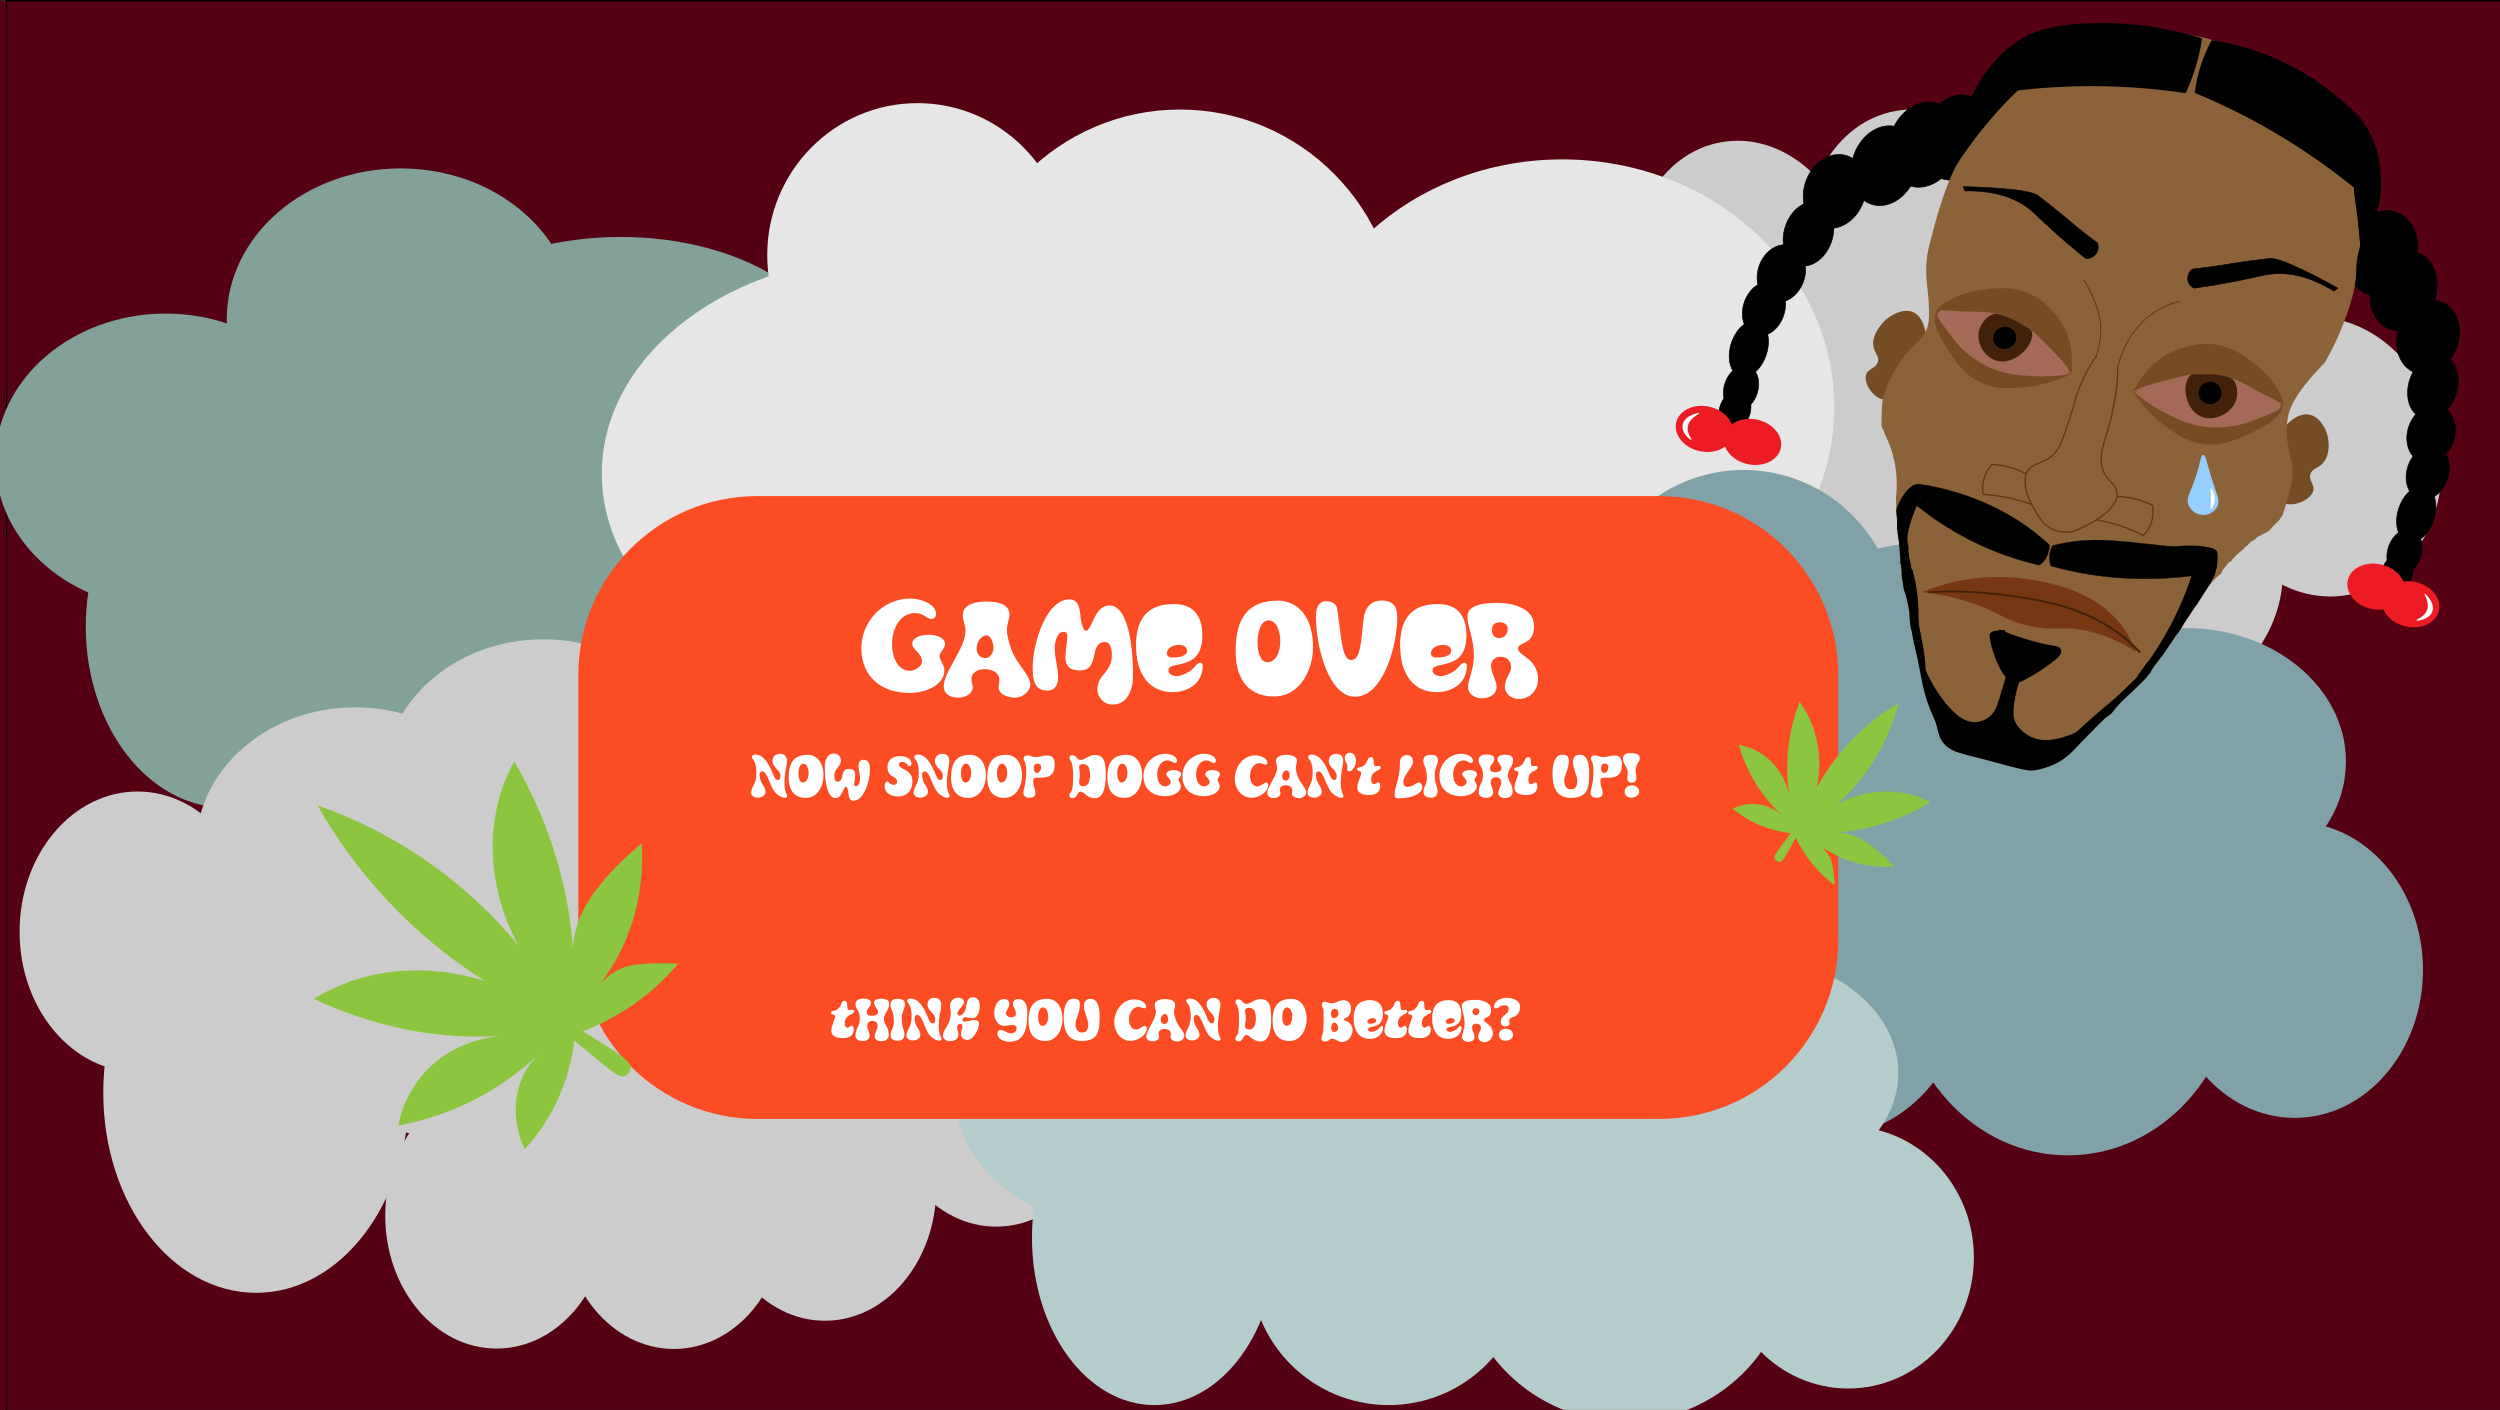 <?xml version="1.0" encoding="utf-8"?>
<!-- Generator: Adobe Illustrator 26.0.1, SVG Export Plug-In . SVG Version: 6.00 Build 0)  -->
<svg version="1.1" id="Layer_1" xmlns="http://www.w3.org/2000/svg" xmlns:xlink="http://www.w3.org/1999/xlink" x="0px" y="0px"
	 viewBox="0 0 1915 1080" style="enable-background:new 0 0 1915 1080;" xml:space="preserve">
<rect x="0" y="0" width="1915" height="1080" fill="#333333" stroke="none"/>
<style type="text/css">
	.st0{fill:#550013;}
	.st1{fill:#CCCCCC;}
	.st2{fill:#81A199;}
	.st3{fill:#E6E6E6;}
	.st4{fill:#81A1A8;}
	.st5{fill:#B5CCCC;}
	.st6{fill:#FB4C24;}
	.st7{fill:#FFFFFF;}
	.st8{fill:#8CC63F;}
	.st9{fill:#754C24;}
	.st10{stroke:#000000;stroke-width:0.5;stroke-miterlimit:10;}
	.st11{stroke:#000000;stroke-width:0.5;stroke-miterlimit:10;}
	.st12{fill:#8C6239;}
	.st13{fill:#603813;}
	.st14{stroke:#000000;stroke-width:0.5;stroke-miterlimit:10.001;}
	.st15{stroke:#000000;stroke-width:0.5;stroke-miterlimit:10.001;}
	.st16{stroke:#000000;stroke-width:0.5;stroke-miterlimit:10;}
	.st17{stroke:#000000;stroke-width:0.5;stroke-miterlimit:10;}
	.st18{stroke:#000000;stroke-width:0.5;stroke-miterlimit:10;}
	.st19{fill:#ED1C24;}
	.st20{fill:#8C6239;stroke:#603813;stroke-miterlimit:10;}
	.st21{stroke:#000000;stroke-width:0.5;stroke-miterlimit:9.996;}
	.st22{opacity:0.2;fill:#FF90CD;enable-background:new    ;}
	.st23{fill:#42210B;}
	.st24{stroke:#000000;stroke-width:0.25;stroke-miterlimit:10;}
	.st25{fill:#96CEFF;}
	.st26{fill:#753813;}
	.st27{fill:none;}
	.st28{enable-background:new    ;}
</style>
<rect x="-43.4" y="0.5" class="st0" width="1967.4" height="1090"/>
<path d="M1923.5,1v1089H5.5V1H1923.5 M1924.5,0H4.5v1091h1920V0z"/>
<ellipse transform="matrix(0.984 -0.179 0.179 0.984 -53.119 298.022)" class="st1" cx="1626.8" cy="443.7" rx="122" ry="107.4"/>
<ellipse transform="matrix(0.984 -0.179 0.179 0.984 -69.002 275.588)" class="st1" cx="1494.4" cy="520.6" rx="122" ry="107.4"/>
<ellipse transform="matrix(0.984 -0.179 0.179 0.984 -66.759 248.87)" class="st1" cx="1347.3" cy="494.8" rx="90.4" ry="107.4"/>
<ellipse transform="matrix(0.984 -0.179 0.179 0.984 -33.961 323.784)" class="st1" cx="1779.3" cy="350.3" rx="90.4" ry="107.4"/>
<ellipse transform="matrix(0.984 -0.181 0.181 0.984 -16.398 304.219)" class="st1" cx="1661.4" cy="242.1" rx="116.7" ry="152.6"/>
<ellipse transform="matrix(0.984 -0.179 0.179 0.984 -9.483 265.789)" class="st1" cx="1469.8" cy="185.5" rx="85.3" ry="101.8"/>
<ellipse transform="matrix(0.984 -0.179 0.179 0.984 -42.383 244.943)" class="st1" cx="1337.7" cy="357.6" rx="388.9" ry="101.8"/>
<ellipse transform="matrix(0.984 -0.179 0.179 0.984 -15.91 242.269)" class="st1" cx="1336.1" cy="209.4" rx="85.3" ry="101.8"/>
<ellipse transform="matrix(0.984 -0.179 0.179 0.984 -72.497 227.811)" class="st1" cx="1227.6" cy="516.1" rx="85.3" ry="101.8"/>
<ellipse transform="matrix(0.984 -0.179 0.179 0.984 -25.191 223.296)" class="st1" cx="1226.2" cy="251.4" rx="85.3" ry="101.8"/>
<ellipse transform="matrix(0.984 -0.179 0.179 0.984 -43.944 204.022)" class="st1" cx="1109.9" cy="345.8" rx="85.3" ry="101.8"/>
<ellipse transform="matrix(0.984 -0.179 0.179 0.984 -73.291 201.405)" class="st1" cx="1080.7" cy="507.3" rx="85.3" ry="101.8"/>
<ellipse class="st2" cx="306.9" cy="244.6" rx="133.2" ry="115.6"/>
<ellipse class="st2" cx="475.4" cy="285.8" rx="167.8" ry="104.3"/>
<ellipse class="st2" cx="687.2" cy="343.2" rx="137.6" ry="98.1"/>
<ellipse class="st2" cx="126.9" cy="353.2" rx="130.4" ry="113"/>
<ellipse class="st2" cx="173" cy="480" rx="107.3" ry="138.7"/>
<ellipse class="st2" cx="342.2" cy="389.5" rx="168.5" ry="114.3"/>
<ellipse class="st2" cx="780.8" cy="496.3" rx="110.2" ry="108.7"/>
<ellipse class="st2" cx="585.6" cy="496.3" rx="145.5" ry="136.2"/>
<ellipse class="st2" cx="378.2" cy="504.4" rx="121" ry="114.3"/>
<ellipse class="st3" cx="702.8" cy="195.4" rx="115.1" ry="116.4"/>
<ellipse class="st3" cx="903.8" cy="253.3" rx="167.5" ry="169.4"/>
<ellipse class="st3" cx="1196.7" cy="311.8" rx="208.3" ry="189.7"/>
<ellipse class="st3" cx="964.1" cy="524.9" rx="260.7" ry="237.7"/>
<ellipse class="st3" cx="682.7" cy="362.9" rx="221.7" ry="166.9"/>
<ellipse class="st3" cx="619.3" cy="502.7" rx="136.4" ry="213.1"/>
<ellipse class="st3" cx="1196.7" cy="526.1" rx="176.6" ry="156.4"/>
<ellipse class="st3" cx="761.9" cy="564.3" rx="121.8" ry="205.7"/>
<ellipse class="st1" cx="272.1" cy="649.2" rx="122" ry="107.4"/>
<ellipse class="st1" cx="416.1" cy="597.1" rx="122" ry="107.4"/>
<ellipse class="st1" cx="556.2" cy="648.8" rx="90.4" ry="107.4"/>
<ellipse class="st1" cx="105.4" cy="713.7" rx="90.4" ry="107.4"/>
<ellipse class="st1" cx="196.2" cy="837.1" rx="117.1" ry="153.2"/>
<ellipse class="st1" cx="380.4" cy="931.2" rx="85.3" ry="101.8"/>
<ellipse class="st1" cx="541.1" cy="785.5" rx="388.9" ry="101.8"/>
<ellipse class="st1" cx="516.2" cy="931.5" rx="85.3" ry="101.8"/>
<ellipse class="st1" cx="677.8" cy="649.2" rx="85.3" ry="101.8"/>
<ellipse class="st1" cx="631.9" cy="909.9" rx="85.3" ry="101.8"/>
<ellipse class="st1" cx="763.1" cy="837.8" rx="85.3" ry="101.8"/>
<ellipse class="st1" cx="820.8" cy="684.2" rx="85.3" ry="101.8"/>
<ellipse class="st4" cx="1335.6" cy="480.5" rx="118.7" ry="120.5"/>
<ellipse class="st4" cx="1485.7" cy="523.5" rx="149.5" ry="108.8"/>
<ellipse class="st4" cx="1674.4" cy="583.4" rx="122.6" ry="102.3"/>
<ellipse class="st4" cx="1175.2" cy="593.8" rx="116.2" ry="117.9"/>
<ellipse class="st4" cx="1216.2" cy="726.1" rx="95.6" ry="144.6"/>
<ellipse class="st4" cx="1367" cy="631.6" rx="150.2" ry="119.2"/>
<ellipse class="st4" cx="1757.8" cy="743" rx="98.2" ry="113.3"/>
<ellipse class="st4" cx="1583.9" cy="743" rx="129.6" ry="142"/>
<ellipse class="st4" cx="1399.1" cy="751.5" rx="107.8" ry="119.2"/>
<ellipse class="st5" cx="1001.4" cy="730.7" rx="116.5" ry="106.7"/>
<ellipse class="st5" cx="1148.7" cy="768.8" rx="146.7" ry="96.3"/>
<ellipse class="st5" cx="1333.8" cy="821.9" rx="120.3" ry="90.6"/>
<ellipse class="st5" cx="844" cy="831.1" rx="114" ry="104.4"/>
<ellipse class="st5" cx="884.3" cy="948.2" rx="93.8" ry="128.1"/>
<ellipse class="st5" cx="1032.2" cy="864.6" rx="147.3" ry="105.6"/>
<ellipse class="st5" cx="1415.7" cy="963.2" rx="96.3" ry="100.4"/>
<ellipse class="st5" cx="1245" cy="963.2" rx="127.2" ry="125.8"/>
<ellipse class="st5" cx="1063.7" cy="970.7" rx="105.8" ry="105.6"/>
<path class="st6" d="M580.1,380H1271c75.7,0,137.1,61.4,137.1,137.1V720c0,75.7-61.4,137.1-137.1,137.1H580.1
	C504.4,857,443,795.6,443,719.9V517.1C443,441.4,504.4,380,580.1,380z"/>
<path class="st7" d="M697.4,458.5c7.7,0,19.6,4,19.6,11.9c0.1,1.9-1.3,3.6-3.2,3.7c-0.1,0-0.2,0-0.3,0c-1.7,0-3.1-0.8-4.7-2
	c-2.4-1.6-5.1-2.5-8-2.5c-10.7,0-17.5,11.2-17.5,23.7c0,10.2,4.3,20.5,13.9,20.5c3.2,0,9.1-2.9,9.1-7.4c0-3-2.6-6.1-4.2-7.7
	c-2.3-2.2-3.3-4-3.3-5.7c0-4.1,5.6-6.8,12.5-6.8s12.6,2.7,12.6,7.1c0,3.4-4.2,6.5-4.2,9.2c0,3.2,3.7,6.7,3.7,10.9
	c0,11.3-14.1,17.4-26.7,17.4c-20.6,0-36.9-11.5-36.9-34.5C659.8,476.3,676.1,458.5,697.4,458.5z"/>
<path class="st7" d="M773.3,470.6c0,3.6-2,7.4-2,11.6c0,4.6,1.5,10,3.4,15.2c4.1,11.7,14.5,19.5,14.5,27c0,5-5.6,10-11.7,10
	c-4.8,0-12.6-2-12.6-8.2c0-1.9,0.6-3.8,0.6-5.7c0-4.6-4.5-7.9-11.1-7.9c-5.6,0-10.3,2.6-10.3,7.6c0,2.5,1,4.2,1,6
	c0,5.1-5.4,8.2-11.3,8.2c-6.8,0-10.9-3.4-10.9-8.7c0-11.2,16.7-29.2,16.7-42.7c0-3.7-2.1-7.9-2.1-11.8c0-5.3,4.1-10.4,18.5-10.4
	C768.7,460.8,773.3,465.4,773.3,470.6z M755.4,486.7c-3.2,0-7.3,4.3-7.3,10.2c0,3.1,2,7.2,6.5,7.2c3.8,0,6.4-3.7,6.4-8
	C761,493.2,759.5,486.7,755.4,486.7L755.4,486.7z"/>
<path class="st7" d="M791,512.1c0-19.7,10.5-53,28.3-53c7.2,0,7.9,7.8,8.6,15.1c0.2,2.2,1.9,9,3.7,9c5.2,0,6.3-19.4,18.2-19.4
	c13.7,0,18.1,28.3,18.1,54.1c0,10.2-4.2,21.8-15.6,21.8c-6.4,0.1-11.6-5.1-11.7-11.5c0-0.2,0-0.3,0-0.5c0-10.9,11.1-12.6,11.1-25.8
	c0-8.4-3-10.1-5.3-10.1c-12.7,0-3.4,21.7-19,21.7c-9.2,0-11.3-4.3-11.3-10.4c0-5.2,1.5-11.1,1.5-15c0-2.6-0.5-4.1-2.7-4.1
	c-5.3,0-7,7.9-7,12.5c0,7.4,2.6,15.6,2.6,22.3c0,5.4-2.3,10.2-7.9,10.2C794.9,529,791,524.8,791,512.1z"/>
<path class="st7" d="M921,486.7c0,28.5-26,18.6-26,26.8c0,3.1,3.6,4.4,6,4.4c5.2,0,11.1-4,12.4-5.3c2.5-2.5,3.8-4.9,6-4.9
	c1.2,0,1.9,0.9,1.9,2.2c0,14.2-12.3,20.3-22.9,20.3c-18.6,0-28.2-14.4-28.2-35.9c0-19.5,8-31.6,29-31.6
	C913.7,462.7,921,471.3,921,486.7z M909.3,498.5c0-3.2-3.2-4.5-5.9-4.5c-6.2,0-9.6,3.2-9.6,6.5c0,1.7,1.4,3.2,3.9,3.2
	C903.1,503.7,909.3,502.6,909.3,498.5z"/>
<path class="st7" d="M1005.8,495.8c0,16.1-9.2,37.7-30,37.7c-22.4,0-29.3-17.2-29.3-34.4c0-27.2,10.4-38.8,32.3-39
	C994.6,460.1,1005.8,473.2,1005.8,495.8z M963.3,491.8c0,8.1,2.4,15.5,7.4,15.5c6.7,0,10-8,10-16s-3-16.1-9-16.1
	C966,475.2,963.3,483.6,963.3,491.8z"/>
<path class="st7" d="M1022.3,462.6c1.9,2,1.9,2.3,3.1,11.9c2.4,19,3.6,31.1,9.6,31.1c6.6,0,7.5-11,9.4-30.8
	c1.2-11.7,7.9-14.8,13.6-14.8c11,0,12.3,6.6,12.3,13.3c0,20-10.3,60.4-32.4,60.4c-19.8,0-29.9-37.4-29.9-61.7
	c0-9.4,4.1-11.5,8.1-11.5C1018.5,460.6,1020.8,461.1,1022.3,462.6z"/>
<path class="st7" d="M1123.3,486.7c0,28.5-26,18.6-26,26.8c0,3.1,3.6,4.4,6,4.4c5.2,0,11.1-4,12.4-5.3c2.5-2.5,3.8-4.9,6-4.9
	c1.2,0,1.9,0.9,1.9,2.2c0,14.2-12.3,20.3-22.9,20.3c-18.6,0-28.2-14.4-28.2-35.9c0-19.5,8-31.6,29-31.6
	C1116,462.7,1123.3,471.3,1123.3,486.7z M1111.6,498.5c0-3.2-3.2-4.5-5.9-4.5c-6.2,0-9.6,3.2-9.6,6.5c0,1.7,1.4,3.2,3.9,3.2
	C1105.4,503.7,1111.6,502.6,1111.6,498.5L1111.6,498.5z"/>
<path class="st7" d="M1175.1,479.7c0,14.9-12.3,11.5-12.3,17.2c0,5.4,15.3,7.5,15.3,23.3c0,8-5.4,15.2-14.8,15.2
	c-5.9,0-10.6-4.4-10.6-9.4c0-5.6,4.8-11.4,4.8-14.3c0-6.3-3.7-8.6-8-8.6c-5,0-7.4,3.5-7.4,7c0,5.1,4.3,11,4.3,16.2
	c0,3.5-2.6,8.6-11.7,8.6c-4.4,0-10.2-2.8-10.2-8.7c0-5.7,4.5-13.3,4.5-23.8c0-13.5-5-22.8-5-29.5c0-5.6,3.4-11.1,23.3-11.1
	C1159.4,461.8,1175.1,466.2,1175.1,479.7z M1148.6,476.7c-3.9,0-5.8,2.5-5.8,5.7c0,4.6,2.6,6.4,5.5,6.4c3.8,0,6.6-2.8,6.6-7.3
	C1154.9,478.3,1152,476.7,1148.6,476.7z"/>
<path class="st8" d="M449.3,804.8l-9.4-7.7c-1.8,15.3-5.9,30.2-12.2,44.2c-6.4,14.3-15.1,27.5-25.8,39c-2.6-5.7-10-23.4-5.4-44
	c2.5-11.3,8.4-21.7,16.9-29.6c-18.6,18-40.5,32.4-64.4,42.4c-14.2,5.9-28.9,10.3-44,13.1c3-15.4,10.2-29.6,20.7-41.2
	c22.6-24.4,53-27.3,62-27.8c-31.1,2.4-62.4-0.4-92.6-8.3c-18.8-4.9-37.1-11.5-54.7-19.8c18.7-11.5,39.8-18.6,61.6-20.9
	c23.3-2.4,46.9,0.1,69.2,7.2c-27.2-17.3-52.1-37.8-74.1-61.3c-20.8-22.1-38.9-46.7-53.8-73.1c30.9,10.7,60.1,25.8,86.8,44.8
	c24.9,17.7,47.4,38.6,66.8,62.2c-6.7-12.5-18-37.3-19.4-69c-1.5-35.3,10.1-60.5,16.4-71.9c28.1,48.3,44,102.4,45.6,155.4
	c-5.6-38.7,24.3-68.5,52-92.6c2.8,41.5-10,82-35.4,112.1c10-13.2,20.8-17,26.1-18.2s11.5-1.6,17-1.8c6.7-0.3,13.5-0.2,20.2,0.3
	c-9.7,11.5-20.8,21.7-33,30.3c-12.4,8.8-25.8,15.9-40,21.4c2.1,1.2,5.3,3.2,9.2,5.6c24.8,15.2,27.4,18.8,27.5,21.9c0,3.2-2,6-5,7
	C474,825.6,469,821.1,449.3,804.8z"/>
<path class="st8" d="M1368.1,643c1.6-2.2,2.9-3.9,3.5-4.8c-8-0.9-15.8-2.9-23.2-6c-7.7-3.2-14.8-7.5-21.2-12.8
	c6.9-3.4,14.7-4.4,22.2-2.9c6,1.3,11.5,4.2,15.9,8.4c-15.9-14.7-27.5-33.5-33.4-54.4c8.1,1.5,15.7,5,22,10.3
	c13.6,11.3,16.4,26.6,17.1,31.1c-2.6-15.4-2.7-31.2-0.1-46.7c1.6-9.4,4.2-18.7,7.6-27.6c6.7,9.2,11.3,19.8,13.5,31
	c2.3,11.5,2.1,23.4-0.5,34.9c14.8-26.9,36.5-49.4,62.9-65c-7.8,30.1-24.3,57.2-47.5,77.9c10.6-5.9,22.3-9.4,34.4-10
	c13-0.6,26,2.1,37.6,8c-23.4,14.3-50,22.5-77.4,23.6c19.5-3,36.2,12,49.8,25.8c-21.1,1.6-42.1-4.6-59-17.4c7.2,5,9.6,10.4,10.5,13.1
	c0.8,2.8,1.4,5.7,1.7,8.5c0.5,3.4,0.7,6.8,0.8,10.2c-12.7-9.7-22.9-22.2-29.8-36.6c-0.5,1-1.4,2.7-2.4,4.7
	c-6.6,12.5-8.4,13.9-9.9,13.9c-1.6,0-3.1-1-3.8-2.5C1358.6,655.6,1360.7,653,1368.1,643z"/>
<path class="st9" d="M1782.3,331.7c1.9,5.8,2.7,15.6-2.1,22c-3.9,5.3-8.9,4.7-10.4,9.4c-1.7,5.1,3.4,8,2.2,12.8
	c-1.6,6.6-14.2,12.8-22.7,9.5c-11.4-4.4-14.1-25.8-8.8-41.5c4.3-12.5,16.1-28,27.7-26.4C1778,318.8,1782,330.9,1782.3,331.7z"/>
<path class="st9" d="M1445.4,244.2c-4.8,4-11,11.9-10.5,19.8c0.4,6.5,4.9,8.4,3.6,13.1c-1.4,5.1-7.4,5.1-9,9.7
	c-2.3,6.4,4.9,18,13.9,19.4c12.1,1.9,26.4-14.9,30.6-30.9c3.3-12.8,1.9-31.8-8.8-36.3C1456.3,235.4,1446.1,243.6,1445.4,244.2z"/>
<path d="M1668,416c0.8,0,1.5-0.7,1.5-1.5s-0.7-1.5-1.5-1.5s-1.5,0.7-1.5,1.5S1667.2,416,1668,416z"/>
<path d="M1672.3,423c1.6-3.2,2.3-6.7,2-10.2c0-0.6-0.5-1.1-1.2-1.1c-0.5,0-0.9,0.3-1,0.8c-1.7,5.4-3.4,11-7.4,15.1l1.8,1.4
	c3.7-5.6,8.5-10.5,14-14.4l-1.7-1.3c-1.1,6.1-4,11.5-6.9,16.9l1.9,1.1c1.9-3.6,4.8-6.6,8.4-8.7l-1.7-1c0,2.3-1.1,4.4-2,6.4l-3,6.7
	c-0.6,1.3,1.3,2.5,1.9,1.1c1-2.1,2.3-4.1,3.8-5.9c0.9-1.1-0.7-2.7-1.6-1.6c-1.6,1.9-3,4-4.2,6.3l1.9,1.1c1.1-2.5,2.3-5,3.4-7.5
	c1.2-2.1,1.8-4.4,2-6.8c0-0.6-0.5-1.1-1.1-1.1c-0.2,0-0.4,0-0.6,0.1c-3.9,2.2-7.1,5.5-9.2,9.5c-0.7,1.3,1.2,2.4,1.9,1.1
	c3-5.5,6-11.2,7.2-17.4c0.2-0.9-0.8-1.9-1.7-1.3c-5.8,4.1-10.9,9.3-14.8,15.2c-0.7,1.1,0.9,2.3,1.8,1.4c4.3-4.5,6.2-10.4,8-16.1
	l-2.2-0.3c0.3,3.1-0.3,6.3-1.7,9.1c-0.6,1.3,1.3,2.4,2,1.1L1672.3,423z"/>
<path d="M1680,434.7c-4.7-0.6-5.7-6-6.1-9.8c-0.1-0.5-0.8-0.5-0.8,0c0.2,2,0,4-0.5,5.9h0.7l-1.6-5c-0.2-1.1-0.7-2.2-1.6-2.9
	c-0.2-0.1-0.4,0-0.5,0.1c-0.7,1.4-1.2,2.8-1.5,4.3l0.7,0.1c0.1-2.3-0.2-4.6-0.9-6.8c-0.2-0.8-1-2.3-1.9-1.4
	c-0.1,0.1-0.1,0.2-0.1,0.4c0.9,2.4,1.3,5,1.2,7.6l0.7-0.1c-1.6-3.9-4.3-7.2-7.8-9.4c-0.3-0.2-0.7,0.2-0.5,0.5c0.6,1.5,1.3,2.9,2,4.3
	c0.5,1,1.1,2.6,2,3.4c0.6,0.5,1.4,0.4,1.9-0.1c1.1-0.9,2.1-1.9,3.1-2.9c3.3-3.1,9.2-7.5,7-12.8c-0.1-0.2-0.3-0.3-0.5-0.2
	c-0.2,0.1-0.3,0.2-0.2,0.4c0.4,1.5,0.8,3,1.3,4.4c0.3,1.3,0.8,2.6,1.5,3.7c1.3,1.5,2.3-1.1,3.3-1.4l-0.5-0.5l-2.6,9.5
	c-0.1,0.2,0.1,0.4,0.3,0.5c0.1,0,0.3,0,0.4-0.1l4.6-3.5l-0.6-0.4c-0.8,2.9-1.3,5.9-1.3,8.9c0,0.4,0.5,0.5,0.7,0.2l3.9-8.3l-0.7-0.3
	l-1.6,10.4c-0.1,0.4,0.5,0.7,0.7,0.3c0.4-0.9,0.7-1.9,0.7-2.9c0-0.2-0.2-0.4-0.4-0.4c-0.1,0-0.1,0-0.2,0c-0.8,0.6-1.5,1.4-1.8,2.4
	c-0.1,0.5,0.6,0.7,0.7,0.2c0.2-0.8,0.7-1.5,1.4-2l-0.6-0.3c0,0.9-0.2,1.7-0.6,2.5l0.7,0.3l1.6-10.4c0.1-0.4-0.5-0.7-0.7-0.3
	l-3.9,8.3l0.7,0.2c0-3,0.4-5.9,1.3-8.7c0.1-0.4-0.4-0.6-0.6-0.4l-4.6,3.5l0.6,0.4l2.6-9.5c0.1-0.2-0.1-0.4-0.3-0.5
	c-0.1,0-0.1,0-0.2,0c-0.5,0.1-0.9,0.4-1.2,0.8c-0.2,0.2-0.4,0.6-0.7,0.8c-0.9,0.5-1.2-0.9-1.4-1.4c-0.8-2.1-1.5-4.2-2-6.4l-0.7,0.2
	c2,4.7-2.9,8.5-5.9,11.2l-2.6,2.4c-0.3,0.3-0.7,0.6-1,1c-0.9,0.8-1.6,0.1-2-0.7c-1.2-2.1-2.2-4.2-3.2-6.4l-0.5,0.5
	c3.4,2.2,6,5.3,7.4,9c0.1,0.2,0.3,0.3,0.5,0.2c0.1,0,0.3-0.2,0.3-0.3c0-1.1,0-2.2-0.2-3.3c-0.2-1.3-0.7-2.5-0.8-3.8
	c0-0.2-0.2-0.5,0.1,0.2c0.2,0.3,0.3,0.7,0.4,1c0.2,0.6,0.3,1.2,0.4,1.8c0.3,1.4,0.4,2.9,0.3,4.3c0,0.4,0.7,0.5,0.7,0.1
	c0.3-1.4,0.8-2.8,1.4-4.2l-0.5,0.1c1,0.8,1.3,2.7,1.7,3.9l1.1,3.6c0.1,0.2,0.3,0.3,0.5,0.3c0.1,0,0.2-0.1,0.3-0.3
	c0.5-2,0.7-4.1,0.5-6.1h-0.8c0.5,4.4,1.7,9.9,6.9,10.6C1680.5,435.5,1680.5,434.8,1680,434.7L1680,434.7z"/>
<path d="M1615.9,510.3c9.7-11.7,20-22.9,30.8-33.5c1.4-1.4-0.7-3.5-2.1-2.1c-10.9,10.6-21.2,21.8-30.8,33.5
	C1612.5,509.7,1614.7,511.8,1615.9,510.3z"/>
<ellipse transform="matrix(0.338 -0.941 0.941 0.338 1025.061 1846.011)" class="st10" cx="1825.3" cy="194" rx="33.4" ry="26.6"/>
<ellipse transform="matrix(0.328 -0.945 0.945 0.328 906.842 1486.975)" class="st11" cx="1498.8" cy="105.9" rx="33.4" ry="25.5"/>
<path class="st12" d="M1756,357.6c-0.5-3.5-1.2-4.6-2.7-13.2c-0.8-3.7-1.3-7.4-1.7-11.2c-0.4-6.4,0.4-12.9,2.4-19
	c5.9-16.5,26-35.1,27-36.8l0.6-1c0.2-0.4,0.5-0.8,0.7-1.3c8.6-15.4,15.3-31.8,19.9-48.8c4.8-19.7,0.3-19,5.8-38.6
	c2.4-8.5,4.5-13.1,7.3-24.3c2.2-8.7,3.9-17.5,5.1-26.3c-0.8-7.2-2.6-14.2-5.3-20.8c-1.5-3.7-3.3-7.3-5.4-10.7
	c-8.6-14.4-21.8-24.1-25.4-26.7c-54-38.9-93.7-49.5-93.7-49.5s-41.9-11.1-101.4-4.6c0,0-33.9,3.8-52.5,20.5
	c-5.5,4.9-10.1,10.6-13.8,17c-3.2,6-6,12.2-8.5,18.5c-4.4,11.5-5.6,18.2-8.1,26.9c-4.5,15.3-8.2,17.3-14.8,34.8
	c-4.2,11.1-7.8,22.2-13.5,44.8c-0.4,1.5-1,4-1.6,7.4c-0.7,4.6-1,9.3-0.9,14c0.2,10.6,1.3,12.4,1.8,21.9c0.5,10.2,0.8,15.4-1.3,21.1
	c-2.8,7.4-7.4,10-13.2,16.1c0,0-14.6,15.1-20.4,37.5c-0.9,3.7-1.2,10.2-1.1,21.3c0.3,0.5,0.5,1,0.6,1.6c0.9,1.1,1.5,2.4,1.6,3.9
	c4.8,9.2,7.8,19.2,8.9,29.5c0.7,6.6,0.7,13.3-0.1,19.9v0.8c0.2,3.9,0.3,7.7,0.4,11.6c1.1,16.6,3.8,33,4.3,49.7
	c0.5,2.6,1.1,5.5,1.7,8.5c0.6,1.6,1.1,3.1,1.5,4.8c1.3,5.5,2.6,11.1,2.8,16.9c0,0.8,0,1.7-0.1,2.5c0.3,2,0.7,3.9,1,5.8
	c2.9,9.8,5.2,19.7,7.2,29.8c0.7,3.7,1.3,7.4,1.9,11.2c1.1,4.3,2.3,8.5,4,13.4c2.6,7.9,2.9,7.4,5.5,15.3c3.6,11.2,3.2,12.4,5.5,15.3
	c3.8,4.7,9.1,6.3,17.6,8.9c8.2,2.5,9.2,1.4,20.5,4.1c9.9,2.4,10.2,3.4,18.8,5.1c8,1.5,12.8,2.4,18.6,0.8c3.5-0.9,6.4-2.7,12.1-6.4
	c2-1.3,5.8-3.9,15-11.2c4.2-3.3,7.2-5.8,11.5-9.4c7.3-6,11-9.1,13.6-11.6l1.1-1.1c3.8-5.5,8.8-10.4,13.9-15.1c1.2-1.4,2.7-3,4.4-4.9
	c1.9-2.1,2.9-3.2,4.2-4.4c1.7-1.6,3.5-3.1,5.4-4.5l0.9-1.1c8.6-11,16.9-22.7,24.7-34.3c2.5-3.7,4.7-7.6,7.1-11.2l0.4-0.7
	c1.4-2.2,2.9-4.3,4.7-6.2c3.7-6.4,7.6-13,12.3-18.5c2.1-2.3,4.4-4.4,6.8-6.3c0.5-2,1.7-3.8,3.3-5.1c0.9-1.8,2.3-3.2,4.1-4.1
	c0.9-1.3,1.9-2.5,3-3.6c1.8-1.9,3.7-3.6,5.8-5.1c1.3-1.5,2.8-2.9,4.4-4.1c0.9-1.4,2.2-2.5,3.8-3.1c0.5-0.4,1-0.7,1.6-1
	c1.1-1.5,2.7-2.6,4.5-3c0.8-0.7,1.7-1.2,2.7-1.5l3.3-1.9l0,0c2.5-2.9,5.1-5.7,7.9-8.3c0.4-0.9,1-1.7,1.7-2.5
	c0.2-0.5,0.5-0.9,0.8-1.3c2-6.2,3.6-11.6,4.8-16C1756.5,365.5,1756.4,361.1,1756,357.6z"/>
<path class="st13" d="M1605.9,273.1c2.8-7.6,4-15.6,3.6-23.7c-0.5-8.1-3.3-16-6.6-23.4c-1.8-4.1-4-8-6.4-11.7
	c-0.3-0.4-0.9,0-0.6,0.4c4.5,7.1,8.1,14.8,10.5,22.9c2.1,6.5,2.8,13.4,2.2,20.2c-0.5,5.1-1.7,10.2-3.4,15.1
	C1605,273.3,1605.8,273.5,1605.9,273.1L1605.9,273.1z"/>
<path class="st13" d="M1622.9,280.1c4.5-18,15.8-34.7,32.4-43.5c4.7-2.5,9.7-4.3,14.9-5.4c0.5-0.1,0.3-0.8-0.2-0.7
	c-21.1,4.3-37.2,20.6-44.9,40.2c-1.2,3-2.2,6-3,9.1c-0.1,0.2,0.1,0.4,0.3,0.5C1622.6,280.4,1622.8,280.3,1622.9,280.1L1622.9,280.1z
	"/>
<path d="M1686.1,30.1c-1,6.5-2.4,12.9-4.3,19.2c-2.1,7.3-4.8,14.5-8,21.4c-25.7-3.9-51.7-5.6-77.7-5.3c-28.5,0.4-56.9,3.2-84.9,8.5
	c4.9-10.6,17-32.5,41.2-45.4c4.2-2.2,17.8-9,50.3-10C1630.9,17.7,1659.1,21.7,1686.1,30.1z"/>
<path d="M1685.4,29.9c-2.2,14-6.3,27.6-12.2,40.4l0.8-0.3c-43.3-6.5-87.2-7.1-130.6-1.8c-10.9,1.3-21.7,3-32.4,5l0.8,1.1
	c4.6-10,10.7-19.2,18.1-27.4c7.5-8.2,16.7-15.4,27-19.8c9.5-4,20-5.8,30.3-6.9c13.9-1.4,27.9-1.5,41.8-0.4
	c16.8,1.3,33.5,4.3,49.8,8.8c2.4,0.7,4.7,1.4,7.1,2.1c0.9,0.3,1.3-1.2,0.4-1.5c-16.9-5.2-34.2-8.7-51.7-10.4c-14-1.4-28-1.6-42-0.6
	c-11.5,0.9-23.3,2.5-34.2,6.6c-9.7,3.7-18.3,9.9-25.7,17.1c-8.5,8.4-15.6,18.1-20.8,28.9c-0.4,0.9-0.8,1.7-1.3,2.6
	c-0.2,0.4-0.1,0.8,0.3,1c0.2,0.1,0.4,0.1,0.5,0.1c20.1-3.8,40.3-6.3,60.7-7.6c22.7-1.4,45.5-1.2,68.2,0.6
	c11.1,0.9,22.2,2.1,33.3,3.8c0.3,0.1,0.7-0.1,0.8-0.3c6-13,10.1-26.7,12.3-40.8C1687,29.3,1685.6,28.9,1685.4,29.9z"/>
<path d="M1694.5,31.6c-2.9,5.4-5.3,10.9-7.3,16.7c-2.5,7.3-4.3,14.8-5.3,22.5c51,21.2,98.1,50.8,139.3,87.5
	c2-12.1,4.6-37.5-8.7-59.7c-5.4-9-11.3-14-22.6-23.6c-16.2-13.6-34.5-24.5-54.2-32.2C1722.4,37.5,1708.6,33.8,1694.5,31.6z"/>
<path d="M1693.9,31.2c-6.6,12.3-10.9,25.7-12.7,39.5c-0.1,0.4,0.3,0.6,0.6,0.7c40.7,16.9,79,39.2,113.8,66.3
	c8.6,6.7,17,13.7,25.2,21c0.3,0.3,0.8,0.3,1.1,0c0.1-0.1,0.1-0.2,0.2-0.3c2.1-11.4,2.2-23.1,0.4-34.6c-2.3-13.7-8.1-26.8-17.8-36.8
	c-4.8-4.8-9.9-9.3-15.2-13.5c-3.5-3-7.2-5.8-10.9-8.5c-11.3-8.1-23.5-15-36.3-20.5c-13.2-5.7-27-9.9-41.2-12.5
	c-2.1-0.4-4.2-0.8-6.3-1.1c-0.9-0.1-1.3,1.3-0.4,1.4c14,2.2,27.7,5.9,40.9,11c13.5,5.2,26.3,12,38.3,20.1
	c9.1,6.2,17.7,13.1,25.8,20.6c4.5,4,8.4,8.5,11.7,13.5c4,6.5,7,13.5,8.7,20.9c2.7,12,3.1,24.3,1.2,36.4c-0.2,1-0.3,2.1-0.5,3.1
	l1.2-0.3c-15.3-13.6-31.3-26.2-48.1-37.8c-19.1-13.2-39.1-25.1-59.9-35.4c-10.4-5.2-20.9-10-31.6-14.4l0.6,0.7
	c1.8-13.5,6-26.6,12.5-38.7C1695.6,31.1,1694.3,30.3,1693.9,31.2z"/>
<path d="M1808.8,196.9l9.9-30.4c1.1-3.3,2.1-6.7,1.6-10c-0.5-2.9-2.2-5.2-3.9-7.4c-3.6-4.6-7.6-9.9-12.3-13.3
	c-1.4,10.1,1.7,22.6,2.7,32.7l2.7,28.2l-2.7-28.2l-3.2-33.2"/>
<path d="M1809.5,197.1l9.3-28.5c1.4-4.2,3.2-8.7,2-13.1c-1-3.9-4-7.1-6.5-10.2c-2.8-3.8-6.1-7.2-9.8-10.1c-0.4-0.2-0.8-0.1-1,0.3
	c0,0.1-0.1,0.1-0.1,0.2c-1,7.3,0.1,14.7,1.2,21.9c1.2,8.1,2,16.2,2.8,24.3c0.5,4.9,0.9,9.9,1.4,14.8c0.1,1,1.6,1,1.5,0l-5.9-61.4
	c-0.1-0.9-1.6-1-1.5,0l5.9,61.4h1.5l-2.5-25.7c-0.7-7.5-2.2-15-2.9-22.5c-0.5-4.1-0.5-8.3-0.1-12.4l-1.1,0.4c3.2,2.4,6,5.3,8.5,8.5
	c2.5,3.1,5.6,6.3,6.9,10.1c1.5,4.4-0.4,9-1.8,13.1l-4.3,13.3l-5,15.2C1807.7,197.6,1809.2,198,1809.5,197.1L1809.5,197.1z"/>
<path d="M1516.1,72.5l30.3-5c-18.3,17.4-34.4,36.9-48.2,58.1c2.7-17.8,7.3-35.2,13.8-52c4.6-0.2,8.9-1.7,12.7-4.3"/>
<path d="M1516.3,73.2l30.3-5l-0.7-1.3c-14.2,13.6-27.2,28.4-38.8,44.4c-3.3,4.5-6.5,9.2-9.5,13.8l1.4,0.6c2.7-17.8,7.3-35.2,13.8-52
	l-0.7,0.6c4.7-0.3,9.2-1.8,13.1-4.4c0.8-0.5,0-1.8-0.8-1.3c-3.6,2.5-7.9,4-12.3,4.2c-0.3,0-0.6,0.2-0.7,0.6
	c-6.5,16.8-11.1,34.2-13.8,52c-0.1,0.4,0.1,0.8,0.5,0.9c0.3,0.1,0.7,0,0.8-0.3c10.7-16.5,22.9-32,36.4-46.3c3.8-4,7.7-7.9,11.7-11.7
	c0.6-0.6,0-1.4-0.7-1.3l-30.3,5C1514.9,71.9,1515.4,73.3,1516.3,73.2L1516.3,73.2z"/>
<ellipse transform="matrix(0.338 -0.941 0.941 0.338 1008.864 1880.711)" class="st10" cx="1841.9" cy="222.9" rx="31.2" ry="24.9"/>
<ellipse transform="matrix(0.343 -0.939 0.939 0.343 980.267 1916.28)" class="st11" cx="1859.7" cy="257.5" rx="28.9" ry="23.4"/>
<ellipse transform="matrix(0.323 -0.947 0.947 0.323 980.29 1964.754)" class="st14" cx="1863.1" cy="297.3" rx="25.2" ry="18.6"/>
<ellipse transform="matrix(0.337 -0.941 0.941 0.337 922.014 1973.774)" class="st15" cx="1863.1" cy="331.9" rx="22.6" ry="18"/>
<ellipse transform="matrix(0.325 -0.946 0.946 0.325 912.122 2003.408)" class="st16" cx="1859.7" cy="362.7" rx="21.2" ry="15.9"/>
<ellipse transform="matrix(0.308 -0.951 0.951 0.308 906.039 2033.785)" class="st17" cx="1851.9" cy="393.7" rx="22.1" ry="14.1"/>
<ellipse transform="matrix(0.32 -0.948 0.948 0.32 851.34 2032.526)" class="st18" cx="1840.8" cy="423.5" rx="17.9" ry="12.9"/>
<ellipse transform="matrix(0.322 -0.947 0.947 0.322 828.086 2036.246)" class="st11" cx="1835.4" cy="440.1" rx="16.1" ry="11.8"/>
<ellipse transform="matrix(0.215 -0.977 0.977 0.215 996.488 2167.385)" class="st19" cx="1846.7" cy="463.7" rx="17.4" ry="22.2"/>
<ellipse transform="matrix(0.219 -0.976 0.976 0.219 982.43 2127.181)" class="st19" cx="1820" cy="449.9" rx="17.4" ry="22.3"/>
<path class="st7" d="M1863,468.8c-2.5,6-11.7,7.1-12.1,6.4s5.9-2.3,8.1-7.5c2.5-6.2-2.5-12.7-1.9-13S1865.9,462,1863,468.8z"/>
<path d="M1532,483c13.4,5.7,27.4,9.9,41.7,12.4c1.3,0.1,2.6,0.6,3.6,1.5c1.8,2.1-0.4,5.2-2.6,7c-7.6,6.2-15.8,11.7-24.4,16.3
	c-1.9,1.2-4,1.9-6.2,2.1c-4.6,0-7.9-4-10.1-7.9c-4.7-8.2-7.9-17.2-9.3-26.5c-0.2-0.7-0.1-1.5,0.1-2.2c0.6-0.9,1.6-1.4,2.7-1.5
	c2.5-0.5,5-0.8,7.6-0.7"/>
<path d="M1531.7,483.7c8.8,3.8,17.9,6.9,27.2,9.3c4.6,1.2,9.3,2.2,14,3c1.9,0.3,5,0.7,4.3,3.4c-0.6,2.1-2.6,3.6-4.2,4.9
	c-7.3,5.9-15.1,11-23.4,15.4c-2.1,1.1-4.4,2.1-6.8,1.6c-1.9-0.5-3.6-1.5-4.9-3c-2.9-3-4.8-7.1-6.5-10.9c-2.2-4.8-3.9-9.8-5-14.9
	c-0.3-1.2-0.5-2.5-0.7-3.7c-0.2-1.5-0.6-3,1.1-3.6c2.7-0.8,5.6-1.2,8.4-0.9c0.4,0,0.8-0.3,0.8-0.8s-0.3-0.8-0.8-0.8
	c-2.7-0.1-5.4,0.2-8.1,0.8c-1.8,0.5-3.2,1.6-3.1,3.6c0.2,2.5,0.7,5.1,1.4,7.5c0.6,2.5,1.4,5,2.3,7.5c1.7,4.8,3.8,9.4,6.5,13.7
	c2.1,3.3,5.1,6.7,9.2,7.1c2.4,0.1,4.7-0.5,6.7-1.7c2.3-1.2,4.7-2.5,6.9-3.8c4.6-2.7,9.1-5.7,13.3-8.9c2-1.4,3.9-2.9,5.7-4.5
	c1.4-1.3,2.9-3.2,2.9-5.2s-1.5-3.1-3.2-3.6c-2.4-0.7-5.1-1-7.6-1.5c-12.2-2.5-24.1-6.3-35.5-11.1
	C1531.5,482,1530.7,483.3,1531.7,483.7L1531.7,483.7z"/>
<path d="M1533.8,530.8c0.4,0,0.8-0.3,0.8-0.8s-0.3-0.8-0.8-0.8s-0.8,0.3-0.8,0.8S1533.4,530.8,1533.8,530.8z"/>
<path d="M1587.6,562.9c-12,4.9-22.2,6.5-31.2,2.7c-1.1-0.4-11.8-5.2-14.3-14.9c-0.6-2.8-0.8-5.6-0.4-8.4c0.8-8.5,2.9-16.8,6-24.7
	h-10.2c-2.1,7.3-4.2,14.1-6.2,20.5c-0.8,3.1-2.2,6-4,8.6c-3.4,4.2-8.4,6.9-13.8,7.3c-11.5,0.8-21.4-11.6-26.4-18.2
	c-20.1-26.7-21.5-56-22.2-55.8c-0.3,0.1,0.5,5.1,1.8,12.2c1.6,6.4,3.1,12.9,4.3,19.4c0.6,3.2,1.2,6.5,1.7,9.8
	c0.4,1.9,0.8,3.6,1.2,5.3c2.6,11,4.3,14.7,5.6,17.8c2.2,5.4,3.7,6.9,5.6,15.6c0.6,3.1,1.9,6,3.8,8.5c3.9,5.2,10.9,7.2,17.4,8.9
	l38.5,10.1c3.6,1.1,7.3,1.8,11.1,2.1c7.4-0.9,14.5-3.2,20.9-6.8c5.8-3.3,8.5-6.4,16.2-14.3c1.2-1.2,7.2-7.3,18.6-18.9
	C1604.2,555,1596.1,559.4,1587.6,562.9z"/>
<path d="M1587.4,562.2c-10.4,4.2-22.7,7.3-33.1,1.5c-3.9-2.1-7.3-5.1-9.7-8.9c-2.9-4.9-2.5-10.3-1.8-15.7c1-7.3,2.9-14.5,5.6-21.4
	c0.1-0.4-0.1-0.8-0.5-0.9c-0.1,0-0.1,0-0.2,0h-10.2c-0.3,0-0.6,0.2-0.7,0.5c-1.2,4.1-2.4,8.1-3.6,12.1c-1.1,3.7-2.2,7.5-3.5,11.1
	c-1.1,3.1-2.9,5.9-5.3,8.1c-2.6,2.2-5.7,3.7-9.1,4.3c-6.3,1.2-12.2-1.9-16.9-5.9c-4.2-3.8-8-8-11.3-12.6
	c-8.2-11.3-14.2-24.1-17.8-37.6c-1.1-4.1-2-8.3-2.8-12.5c-0.2-1.2-0.4-2.3-0.6-3.5c-0.1-0.5-0.1-1.3-0.6-1.5
	c-1.6-0.9-1.1,2.1-1.1,2.7c0.4,3.2,1,6.3,1.6,9.4c0.8,4.2,2,8.3,2.9,12.5s1.7,8.5,2.5,12.7c1.9,11.1,4.8,21.8,9.5,32
	c1.1,2.2,1.9,4.5,2.7,6.9c0.9,3,1.3,6.1,2.5,9c1.2,3.1,3.3,5.7,5.9,7.8c2.7,1.9,5.6,3.4,8.8,4.3c3.6,1.2,7.3,2.1,11,3l12.8,3.3
	c8.4,2.2,16.8,4.7,25.3,6.5c1.9,0.4,3.8,0.7,5.8,0.9c1.5,0,2.9-0.2,4.3-0.5c3.4-0.6,6.8-1.5,10.1-2.8c5.6-2,10.7-5.1,15.2-9.1
	c3.5-3.2,6.7-6.8,10-10.2c3.1-3.2,6.3-6.4,9.4-9.6c2.7-2.7,5.3-5.3,7.9-8c0.6-0.6-0.2-1.7-0.9-1.2
	C1603.8,554.3,1595.8,558.7,1587.4,562.2c-0.9,0.3-0.5,1.8,0.4,1.4c8.6-3.5,16.7-8,24.3-13.3l-0.9-1.2c-6.9,7-13.8,13.9-20.5,20.9
	c-3.8,3.9-7.5,8-12.1,11c-6,3.8-12.6,6.3-19.6,7.4c-1.6,0.3-3.2,0.4-4.8,0.3c-2.1-0.3-4.2-0.7-6.3-1.2c-4.1-1-8.2-2.1-12.4-3.2
	l-25-6.5c-6.5-1.7-14.2-3-19.2-7.8s-5.2-11.6-7.4-17.6c-1.4-3.7-3.2-7.3-4.7-11c-2-5.3-3.6-10.8-4.8-16.4
	c-1.9-8.2-3.1-16.6-4.9-24.8c-0.9-4-2-8-2.7-12.1c-0.3-1.6-0.6-3.2-0.8-4.7c-0.1-0.9-0.1-2-0.3-2.8c0-0.1,0-0.3,0-0.3
	s-1.2,0.1-1.3,0.2s0-0.2,0,0.1c0,0.3,0.1,0.6,0.2,0.9c0.2,1.2,0.4,2.3,0.6,3.5c0.7,4.2,1.6,8.3,2.7,12.4c3.5,13,9.2,25.4,16.9,36.4
	c3.2,4.7,6.9,9,10.9,12.9c4.2,3.9,9.2,7.3,15,8c6.2,0.5,12.2-1.9,16.4-6.5c1.9-2.3,3.4-4.9,4.3-7.8c1.3-3.6,2.3-7.3,3.4-11
	c1.2-3.9,2.3-7.8,3.5-11.7l-0.7,0.5h10.2l-0.7-1c-2.6,6.6-4.4,13.4-5.5,20.4c-0.8,5.3-1.4,10.9,0.9,16c3.6,8.1,12.8,13.5,21.4,14.5
	c8.2,1,16.5-1.5,24.1-4.6C1588.7,563.3,1588.3,561.9,1587.4,562.2z"/>
<path d="M1645.4,516.1c0.4-0.5,0.8-1.1,1.3-1.7c-1.9,1.8-8.6,8.5-20.2,20.2c-5.7,5.8-10.6,10.8-14.8,15c1.7-1.2,3.4-2.5,5-3.7
	C1624.5,534.8,1637.6,526,1645.4,516.1z"/>
<path d="M1646,516.7c0.5-0.6,0.9-1.2,1.4-1.8s-0.6-1.5-1.2-0.9c-2.8,2.6-5.5,5.4-8.2,8.1c-5.8,5.8-11.6,11.7-17.3,17.5l-9.5,9.6
	c-0.6,0.6,0.2,1.7,0.9,1.2c1.1-0.7,2.1-1.5,3.2-2.3c0.8-0.5,1.5-1.1,2.2-1.7c1.4-1.5,2.5-3.3,3.8-4.8c2.6-3,5.4-5.8,8.3-8.4
	C1635.2,527.8,1641.2,522.8,1646,516.7c0.6-0.8-0.5-1.8-1.1-1.1c-4.8,6-10.7,11-16.3,16.3c-2.9,2.7-5.7,5.5-8.3,8.4
	c-1.2,1.4-2.4,2.8-3.5,4.3c-1.3,1.8-3.6,3.1-5.4,4.4l0.9,1.2c10.5-10.6,21-21.3,31.5-31.8c1.2-1.2,2.3-2.3,3.5-3.4l-1.2-0.9
	l-1.2,1.5C1644.3,516.4,1645.4,517.4,1646,516.7z"/>
<path class="st20" d="M1591.1,396.4c7.9,0.5,15.8,1.7,23.5,3.6c9.5,2.3,18.6,5.7,27.3,10.2c3.5-3.7,5.9-8.3,6.9-13.4
	c0.6-3.2,0.6-6.5,0-9.7c-5.3-2.7-19.6-9-37.3-5.9c-6.2,1.1-12.3,3.2-17.8,6.3L1591.1,396.4z"/>
<path class="st20" d="M1570,392.4c-7.1-3.6-14.4-6.5-22-8.7c-9.4-2.7-19.1-4.4-28.9-5c-0.9-5-0.3-10.1,1.6-14.8
	c1.3-3.1,3.1-5.8,5.4-8.2c6,0.4,21.6,2.1,35,13.6c4.7,4,8.6,8.8,11.6,14.2L1570,392.4z"/>
<path class="st20" d="M1618.7,312.2c-1,6.2-2.5,12.2-4.4,18.2c-2.9,9.1-5.1,16.2-4.8,22.9c0.7,15.1,13.1,16.1,12.2,26.3
	c-1.3,14.3-29.3,25.8-31.5,26.6c-1.1,0.5-2.2,0.9-3.4,1.1c-7.2,1.2-14.5-0.8-20.1-5.4c-1-0.8-1.8-1.8-2.5-2.8
	c-1.5-2-17.8-23.3-11.6-37c4.4-9.6,14.6-5,23.5-17.9c2.8-4.1,4.9-10.4,9.1-23c2.6-7.9,4-13,4.7-15.7c5.7-19.7,21.1-43.9,27.6-42.2
	S1623.1,293.6,1618.7,312.2z"/>
<ellipse transform="matrix(0.338 -0.941 0.941 0.338 871.216 1460.619)" class="st10" cx="1474.3" cy="110.7" rx="33.4" ry="26.6"/>
<ellipse transform="matrix(0.338 -0.941 0.941 0.338 835.939 1442.882)" class="st10" cx="1444.1" cy="127" rx="31.2" ry="24.9"/>
<ellipse transform="matrix(0.34 -0.94 0.94 0.34 790.133 1418.202)" class="st21" cx="1405.6" cy="146.1" rx="28.9" ry="23.4"/>
<ellipse transform="matrix(0.323 -0.947 0.947 0.323 767.704 1432.552)" class="st14" cx="1384.9" cy="179.8" rx="25.2" ry="18.6"/>
<ellipse transform="matrix(0.337 -0.941 0.941 0.337 707.704 1423.65)" class="st15" cx="1365.1" cy="209.1" rx="22.6" ry="18"/>
<ellipse transform="matrix(0.325 -0.946 0.946 0.325 687.754 1437.792)" class="st16" cx="1351.2" cy="237.1" rx="21.2" ry="15.9"/>
<ellipse transform="matrix(0.308 -0.951 0.951 0.308 672.773 1459.6)" class="st17" cx="1340.3" cy="267.1" rx="22.1" ry="14.1"/>
<ellipse transform="matrix(0.32 -0.948 0.948 0.32 624.703 1465.786)" class="st18" cx="1332.9" cy="297.9" rx="17.9" ry="12.9"/>
<ellipse transform="matrix(0.322 -0.947 0.947 0.322 602.987 1471.315)" class="st11" cx="1328.5" cy="314.8" rx="16.1" ry="11.8"/>
<ellipse transform="matrix(0.215 -0.977 0.977 0.215 703.256 1533.446)" class="st19" cx="1305.7" cy="329.2" rx="17.4" ry="22.2"/>
<ellipse transform="matrix(0.215 -0.977 0.977 0.215 722.456 1577.218)" class="st19" cx="1342.5" cy="339.1" rx="17.4" ry="22.2"/>
<path class="st7" d="M1288.9,325.4c-1.2,6.4,6,11.9,6.7,11.5s-3.8-4.9-2.7-10.4c1.3-6.5,9.2-9.5,8.8-10.1S1290.2,318.2,1288.9,325.4
	z"/>
<path class="st12" d="M1616.5,265.7c0.8,0,1.5-0.7,1.5-1.5s-0.7-1.5-1.5-1.5s-1.5,0.7-1.5,1.5S1615.7,265.7,1616.5,265.7z"/>
<path class="st12" d="M1619.8,262.9c-1.5-1.2-3.5-1.4-5.2-0.5c-1.6,0.8-3,2-4.1,3.5c-2.4,3-5.1,6.4-4.1,10.5c0.2,0.8,1.1,1.3,1.9,1
	c0.2-0.1,0.5-0.2,0.6-0.4c4.6-5.5,9.8-10.8,13.4-17l-2.7-0.4c0.8,2.3,0.4,5,0.3,7.3l-0.2,8l2.9-0.4c-1.2-3.1-2.2-6.3-2.8-9.6
	c-0.3-1.5-2.5-1.3-2.9,0l-2,6.7c-0.6,1.9,2.3,2.6,2.9,0.8l2-6.7h-2.9c0.6,3.3,1.6,6.5,2.8,9.6c0.1,0.8,0.9,1.4,1.7,1.3
	c0.8-0.1,1.4-0.9,1.3-1.7l0.2-8.4c0.1-2.5,0.4-5.3-0.4-7.8c-0.2-0.8-1.1-1.3-1.9-1c-0.3,0.1-0.6,0.3-0.8,0.6
	c-3.5,6-8.4,11.2-12.9,16.4l2.5,0.7c-0.6-2.7,1.4-5.2,3-7.1c0.8-1.1,1.7-2,2.7-2.8c0.6-0.5,1.9-1.1,2.7-0.5c0.6,0.6,1.5,0.6,2.1,0
	C1620.4,264.5,1620.4,263.6,1619.8,262.9L1619.8,262.9z"/>
<path class="st12" d="M1608.4,272.4c0.8,0,1.5-0.7,1.5-1.5s-0.7-1.5-1.5-1.5s-1.5,0.7-1.5,1.5S1607.6,272.4,1608.4,272.4z"/>
<path class="st12" d="M1608.1,272.9c0.8,0,1.5-0.7,1.5-1.5s-0.7-1.5-1.5-1.5s-1.5,0.7-1.5,1.5S1607.3,272.9,1608.1,272.9z"/>
<path class="st12" d="M1608.2,272.7c0.8,0,1.5-0.7,1.5-1.5s-0.7-1.5-1.5-1.5s-1.5,0.7-1.5,1.5S1607.3,272.7,1608.2,272.7z"/>
<path class="st12" d="M1608.1,273.6c0.8,0,1.5-0.7,1.5-1.5s-0.7-1.5-1.5-1.5s-1.5,0.7-1.5,1.5S1607.2,273.6,1608.1,273.6z"/>
<path class="st12" d="M1608.1,272.7c0.8,0,1.5-0.7,1.5-1.5s-0.7-1.5-1.5-1.5s-1.5,0.7-1.5,1.5S1607.3,272.7,1608.1,272.7z"/>
<path class="st12" d="M1608.1,273.6c0.8,0,1.5-0.7,1.5-1.5s-0.7-1.5-1.5-1.5s-1.5,0.7-1.5,1.5S1607.2,273.6,1608.1,273.6z"/>
<path class="st12" d="M1607.6,275.4c0.8,0,1.5-0.7,1.5-1.5s-0.7-1.5-1.5-1.5s-1.5,0.7-1.5,1.5S1606.7,275.4,1607.6,275.4z"/>
<path class="st12" d="M1621.3,278.1c0.8,0,1.5-0.7,1.5-1.5s-0.7-1.5-1.5-1.5s-1.5,0.7-1.5,1.5S1620.4,278.1,1621.3,278.1z"/>
<path class="st12" d="M1621.1,279.1c0.8,0,1.5-0.7,1.5-1.5s-0.7-1.5-1.5-1.5s-1.5,0.7-1.5,1.5S1620.3,279.1,1621.1,279.1z"/>
<path class="st12" d="M1620.4,280.5c0.8,0,1.5-0.7,1.5-1.5s-0.7-1.5-1.5-1.5s-1.5,0.7-1.5,1.5S1619.6,280.5,1620.4,280.5z"/>
<path class="st12" d="M1620.7,280.1c0.8,0,1.5-0.7,1.5-1.5s-0.7-1.5-1.5-1.5s-1.5,0.7-1.5,1.5S1619.8,280.1,1620.7,280.1z"/>
<path class="st12" d="M1621,279.4c0.8,0,1.5-0.7,1.5-1.5s-0.7-1.5-1.5-1.5s-1.5,0.7-1.5,1.5S1620.2,279.4,1621,279.4z"/>
<path class="st12" d="M1621.2,279c0.8,0,1.5-0.7,1.5-1.5s-0.7-1.5-1.5-1.5s-1.5,0.7-1.5,1.5S1620.3,279,1621.2,279z"/>
<path class="st12" d="M1620.2,281.3c0.8,0,1.5-0.7,1.5-1.5s-0.7-1.5-1.5-1.5s-1.5,0.7-1.5,1.5S1619.4,281.3,1620.2,281.3z"/>
<path class="st12" d="M1620.2,281.6c0.8,0,1.5-0.7,1.5-1.5s-0.7-1.5-1.5-1.5s-1.5,0.7-1.5,1.5S1619.4,281.6,1620.2,281.6z"/>
<path class="st12" d="M1620.4,281.1c0.8,0,1.5-0.7,1.5-1.5s-0.7-1.5-1.5-1.5s-1.5,0.7-1.5,1.5S1619.6,281.1,1620.4,281.1z"/>
<path class="st12" d="M1620.6,280.5c0.8,0,1.5-0.7,1.5-1.5s-0.7-1.5-1.5-1.5s-1.5,0.7-1.5,1.5S1619.8,280.5,1620.6,280.5z"/>
<path class="st12" d="M1620.8,279.9c0.8,0,1.5-0.7,1.5-1.5s-0.7-1.5-1.5-1.5s-1.5,0.7-1.5,1.5S1619.9,279.9,1620.8,279.9z"/>
<path d="M1625.1,531.4c-12,10.6-23.7,21.6-36.6,31.1l1.8,2.4c6.9-6.4,13.9-12.8,21.1-18.9c3.5-2.9,7.1-5.7,10.4-8.7s6.5-6.1,9.7-9.2
	c3.6-3.5,7.3-7.1,11.2-10.3c1.5-1.2-0.7-3.3-2.1-2.1c-6.8,5.7-12.9,12.3-19.5,18.3c-3.3,3-6.8,5.8-10.3,8.7c-3.6,3-7.2,6.1-10.7,9.3
	c-4,3.6-8,7.2-11.9,10.9c-1.2,1.1,0.4,3.4,1.8,2.4c13.1-9.7,25-20.9,37.2-31.6C1628.6,532.2,1626.5,530.1,1625.1,531.4L1625.1,531.4
	z"/>
<path d="M1603.4,556c8.4-8.8,16.8-17.7,26.5-25c1.5-1.2,0-3.8-1.5-2.6c-9.9,7.5-18.5,16.5-27.1,25.5
	C1600,555.3,1602.1,557.4,1603.4,556z"/>
<path d="M1462.6,458.7c1.9,9.1,3.8,18.2,5.7,27.3c1.8,9,3.5,18,3.7,27.1c0,1.9,3,1.9,3,0c-0.2-9.2-1.9-18.4-3.7-27.4
	c-1.9-9.3-3.8-18.5-5.8-27.8C1465.1,456,1462.2,456.8,1462.6,458.7L1462.6,458.7z"/>
<path class="st22" d="M1483.7,241.4c0.2-0.5,0.6-1.2,0.6-1.2s0.5-1,0.8-1.7c0.6-1.2,26.1-9.7,56.7,4.3
	c23.1,10.6,47.2,33.2,42.3,43.1s-37.8,6.6-61.5-4.6C1492.5,267.1,1483.1,242.6,1483.7,241.4z"/>
<path class="st9" d="M1483.2,238.7c2.2-4.8,6.7-7.1,14.3-10.8c6.1-2.9,12.6-4.8,19.2-5.6c11.5-1.6,25-3.6,39,3.2
	c6.7,3.3,12.6,8,17.4,13.8c4.5,4.8,8.1,10.5,10.5,16.7c2.3,6.3,3.5,13,3.5,19.7c0.1,3.5,0,6.9-0.3,10.4c-2.3-3.4-4.7-6.6-7.3-9.8
	c-1.6-1.9-3-3.5-13.6-14.1c-6.3-6.3-6.7-6.7-7.5-7.4c-3.9-3.2-7.4-4.9-14.4-8.4c-3.4-1.8-7-3.4-10.7-4.7c-3.2-1.1-6.5-1.9-9.9-2.4
	c-1.8-0.2-3.6-0.3-5.3-0.3l-5.4-0.4c-3.9,0.1-7,0.1-9.2,0c-3.9-0.2-5.9-0.5-10.7-0.7c-3.1-0.2-5.6-0.2-7.3-0.2
	c-0.3,0.6-0.5,1.1-0.8,1.7l-0.8,1.7c-0.4,0.9,2.2,5.6,14.7,21.3c7.2,8.5,16.3,15.2,26.6,19.6c11.6,4.9,21.8,5.5,31.2,6.1
	c10.1,0.6,20.3,0,30.3-1.7c-11.5,5.7-23.9,9.1-36.6,10.3c-10.8,0.9-22.1,1.9-34.2-4.3c-11.6-5.9-17.5-14.9-22.8-23.1
	C1486.6,259.5,1479.1,247.8,1483.2,238.7z"/>
<path class="st23" d="M1555.4,261.8c0.6-1.4,2.1-5.2,0.8-8.2c-0.6-1.3-1.5-1.7-5.2-3.8c-6.7-3.8-5.7-3.4-8.2-4.6
	c-2.7-1.4-5.6-2.6-8.5-3.5c-3.3-1-4.9-1.4-6.5-1.2c-4.9,0.6-9.5,6.2-11.4,11.2c-3.5,9.4,3,22,13.3,24.7
	C1540.8,279.2,1552.2,269.7,1555.4,261.8z"/>
<ellipse transform="matrix(0.957 -0.289 0.289 0.957 -8.947 455.727)" cx="1536" cy="258.1" rx="8.9" ry="8.5"/>
<path class="st22" d="M1746.7,313c0.1-0.5,0.2-1.3,0.2-1.3s0.2-1.1,0.2-1.8c0.2-1.3-16.8-21.3-50.6-24.6
	c-25.5-2.5-58.7,4.7-59.9,15.5s28.4,24.5,54.8,26.8C1724.8,330.5,1746.5,314.4,1746.7,313z"/>
<path class="st9" d="M1748.6,311c0.9-5.2-1.8-9.4-6.2-16.3c-2.5-3.9-6.2-8.6-13.2-14.3c-8.8-7.1-19.3-15.5-34.9-16.8
	c-7.6-0.5-15.3,0.5-22.5,3c-6.6,1.9-12.7,4.9-18.2,9c-5.4,4.2-10.2,9.3-14,15c-2,2.9-3.9,5.9-5.5,9c3.8-1.7,7.7-3.3,11.7-4.6
	c2.5-0.8,4.6-1.5,19.4-5.2c8.8-2.2,9.4-2.4,10.5-2.5c5.1-0.8,9.1-0.5,16.9,0c3.9,0.1,7.8,0.6,11.7,1.3c3.3,0.6,6.6,1.6,9.8,2.9
	c1.6,0.7,3.2,1.5,4.8,2.4l4.8,2.4c3.2,2,5.9,3.5,7.8,4.5c3.4,1.8,5.3,2.5,9.5,4.7c2.7,1.4,4.9,2.6,6.3,3.4l-0.3,1.9
	c0,0-0.2,1.8-0.3,1.9c-0.2,1-5,3.6-24.4,10.8c-10.8,3.6-22.2,4.7-33.5,3.4c-12.6-1.6-21.6-6.2-29.9-10.4
	c-8.9-4.5-17.2-10.1-24.8-16.5c6.6,10.6,15.2,19.7,25.3,27c8.7,6.2,17.7,12.6,31.5,13.4c13.1,0.8,23.2-4,32.2-8.2
	C1734.1,327,1747,320.8,1748.6,311z"/>
<path class="st23" d="M1674.4,294.6c0.3-1.4,1.1-5.5,3.9-7.4c1.3-0.8,2.2-0.7,6.6-0.6c7.8,0.2,6.7-0.1,9.5,0.1
	c3.1,0.1,6.2,0.6,9.2,1.3c3.3,0.8,5,1.2,6.2,2.2c3.8,3,4.6,10,3.4,15.2c-2.3,9.7-14.8,17.2-25.1,14.4
	C1677.1,316.7,1672.7,303,1674.4,294.6z"/>
<ellipse cx="1692.9" cy="301" rx="8.8" ry="8.6"/>
<path class="st24" d="M1569.9,417.4c-1.9-1.8-3.8-3.5-5.9-5.2c-27.4-23.2-58.8-35-88.5-40.6c-2.5,5.2-5.1,10.3-7.6,15.5
	c24,19,52.8,35.2,87,44c2.5,0.7,4.9,1.3,7.3,1.8c1.1-0.7,2.1-1.6,3-2.6c2-2.2,3.3-4.9,4-7.8C1569.7,420.9,1569.9,419.2,1569.9,417.4
	z"/>
<path class="st24" d="M1695,422.2c-5.6-0.6-10.2-1.1-12.8-1.4c-57-6.1-76-9.9-102.6-4.5c-3.5,0.7-6.3,1.4-7.2,1.6
	c-1.5,2.5-2.3,5.3-2.5,8.2c-0.2,2.5,0.2,5.1,1.1,7.4c2,0.6,4.1,1.1,6.2,1.7c30.9,7.9,69.6,11.6,116.2,3.9
	C1693.9,433.6,1694.4,427.9,1695,422.2z"/>
<path d="M1685.6,454.2c3.6-7.6,10-14.9,9.5-23.7c-0.2-3.6-1.5-7.5-4.6-9.5c-2.7-1.8-6.1-1.7-9.1-1.3c-3.6,0.7-7.1,1.7-10.5,2.9
	c-1.8,0.6-1,3.5,0.8,2.9c2.7-0.9,5.4-1.8,8.2-2.5c2.6-0.6,5.5-1.1,8,0c2.8,1.1,4,4.3,4.2,7.1c0.3,3.9-1,7.6-2.7,11
	c-2,3.9-4.5,7.6-6.3,11.6C1682.2,454.4,1684.8,455.9,1685.6,454.2L1685.6,454.2z"/>
<path d="M1689.4,447.1c0-3.4-0.6-6.7-2-9.7c-0.4-0.7-1.4-0.9-2.1-0.5c-0.2,0.1-0.4,0.3-0.5,0.5c-2.9,5.6-5.3,11.4-8.2,17
	c-2.5,4.8-6.2,9.7-3.6,15.2c0.8,1.7,3.4,0.2,2.6-1.5c-1.1-2.3-0.4-4.8,0.7-7s2.5-4.5,3.7-6.8c2.5-5.1,4.7-10.3,7.4-15.3h-2.6
	c1.1,2.6,1.6,5.4,1.5,8.2c0,0.8,0.7,1.5,1.5,1.5S1689.4,448,1689.4,447.1L1689.4,447.1z"/>
<path d="M1696.8,439c1.4-5.5,1.6-11.5-1.4-16.5c-0.5-0.7-1.4-0.9-2.1-0.5c-0.4,0.3-0.7,0.7-0.7,1.2c-0.9,16-10.2,30-18.7,43
	c-2.4,3.7-4.8,7.5-7.1,11.3c-0.4,0.7-0.1,1.6,0.6,2s1.6,0.1,2-0.5c8.2-14,18.7-26.9,23.7-42.5c1.4-4.3,2.2-8.8,2.5-13.3l-2.8,0.8
	c2.6,4.3,2.3,9.5,1.1,14.2C1693.5,440.1,1696.3,440.9,1696.8,439L1696.8,439z"/>
<path d="M1679.8,437.8c-6.8,21.5-16.4,42-28.8,60.9c-3.4,5.3-7.1,10.4-11,15.4c-0.4,0.7-0.1,1.6,0.5,2c0.7,0.4,1.6,0.2,2.1-0.5
	c13.8-18,25.1-37.7,33.5-58.8c2.4-6,4.6-12.1,6.5-18.2C1683.3,436.7,1680.4,435.9,1679.8,437.8L1679.8,437.8z"/>
<path d="M1462.4,449.9c1.9-4.2,2.5-8.8,1.9-13.4c-0.5-4.6-1.8-9.1-2.7-13.6c-0.9-4.6-1-9.3-0.2-14c0.9-4.9,2.2-9.7,4-14.4
	c2-5.4,4.3-10.7,6.5-16.1c0.2-0.7-0.2-1.5-0.9-1.8c-0.7-0.3-1.5,0-1.9,0.6c-4.6,6.2-8.4,12.9-11.3,20c-0.6,1.6,2,2.7,2.7,1.2
	c2.2-5,4-10.1,6.7-14.9c0.8-1.5,1.8-3,3-4.2c0.4-0.4,0.9-0.8,1.5-1.1c0.5-0.3,0,0.1,0.2-0.1s-0.2,0.1-0.2-0.1c0,0.3,0.2,0.7,0.3,1
	c0.4,1.9,3.3,1.1,2.9-0.8c-0.4-2.1-2-3.7-4.2-2.9c-1.9,0.7-3.4,2.5-4.5,4.1c-3.8,5.2-5.6,11.6-8.3,17.4l2.8,1.2
	c2.8-6.9,6.5-13.3,11-19.3l-2.7-1.1c-3.8,9.2-8,18.4-10,28.2c-1.1,4.6-1.3,9.4-0.8,14.1c0.6,4.5,1.9,9,2.7,13.5
	c0.9,5,1.1,10.2-1.1,14.9C1459.1,450.2,1461.7,451.7,1462.4,449.9L1462.4,449.9z"/>
<path d="M1456.5,431.9c1,6.6,2.3,13.1,3.3,19.7c0.2,0.8,1.1,1.3,1.8,1c0.8-0.3,1.2-1.1,1-1.8c-1-6.6-2.3-13.1-3.3-19.7
	c-0.2-0.8-1-1.3-1.8-1C1456.7,430.3,1456.3,431.1,1456.5,431.9z"/>
<path d="M1479.6,376.9c-1.1-2.6-3.2-4.7-6.2-4.8c-2.8,0-5.4,1.5-7.6,3.2c-5.6,4.5-8.6,11.3-10.1,18.1c-0.9,4.5-1.4,9.1-1.3,13.7
	c0,0.8,0.7,1.5,1.5,1.5s1.5-0.7,1.5-1.5c0.1-7,0.8-14.3,3.8-20.7c2-4.4,5.6-9.5,10.5-11c2.7-0.9,4.4,0.5,5.4,3
	C1477.7,380.3,1480.3,378.7,1479.6,376.9L1479.6,376.9z"/>
<path d="M1475.1,374.8c-1.7-3.5-5.8-5-9.3-3.3c-0.6,0.3-1.1,0.6-1.5,1c-3.9,2.7-6.7,6.9-8.9,11.1c-1.1,1.9-1.9,3.9-2.5,5.9
	c-0.2,0.8,0.3,1.6,1.1,1.8c0.8,0.2,1.6-0.3,1.8-1.1c1.1-3.5,2.7-6.8,4.9-9.7c1.1-1.7,2.5-3.2,4-4.6c0.6-0.6,1.3-1.1,2.1-1.5
	c0.3-0.2,0.6-0.3,0.9-0.4l0.5-0.1l0.3-0.1c0.4-0.1-0.2,0,0.1,0c0.7-0.1,1.4,0,2,0.4c0.8,0.5,1.6,1.2,2.1,2.1
	C1473.6,377.9,1476.2,376.4,1475.1,374.8L1475.1,374.8z"/>
<path d="M1454.8,387.4c1.6,12.6,3.2,25.2,4.4,37.8l2.8-0.8c-0.3-1-0.4-2.1-0.1-3.2c0.2-1.2,0.1-2.5-0.2-3.7c-0.3-1.2-0.8-2.4-1-3.7
	c-0.2-1.4-0.3-2.8-0.2-4.3c0.3-2.7,0.7-5.5,1.3-8.1c0.5-2.8,1.1-5.7,1.7-8.5c0.4-1.9-2.5-2.7-2.9-0.8c-0.6,3-1.2,6-1.8,9
	c-0.7,2.9-1.1,5.9-1.3,8.9c-0.1,1.4,0,2.8,0.2,4.1c0.2,1.4,0.8,2.7,1.1,4.1c0.6,2.6-0.7,5.1,0.6,7.6c0.4,0.7,1.4,0.9,2.1,0.5
	c0.4-0.3,0.7-0.7,0.7-1.2c-1.2-12.6-2.8-25.2-4.4-37.8C1457.5,385.5,1454.5,385.5,1454.8,387.4L1454.8,387.4z"/>
<path d="M1461.9,440.5c0.7,10.8,2.3,21.6,4.8,32.2c0.4,1.7,2.9,1.3,2.9-0.4c0.1-11.9-1.4-23.8-4.5-35.4c-0.2-0.8-1.1-1.2-1.9-1
	s-1.2,1-1,1.8c3,11.3,4.5,22.9,4.4,34.5l3-0.4c-2.2-10.4-4.1-20.8-4.6-31.4C1464.8,438.6,1461.8,438.6,1461.9,440.5L1461.9,440.5z"
	/>
<path d="M1695.7,420.8c0.7-1.2,0.4-2.8-0.7-3.7c-0.3-0.3-0.7-0.5-1.1-0.6s-0.7-0.2-1.1-0.2c-0.7,0-1.3,0.1-2,0.3
	c-0.4,0.1-0.7,0.4-0.9,0.7c-0.4,0.7-0.2,1.6,0.5,2.1c0.4,0.2,0.8,0.3,1.2,0.1c0.3-0.1,0.6-0.1,0.9-0.2h-0.4c0.3,0,0.6,0,0.9,0h-0.4
	c0.2,0,0.4,0.1,0.6,0.1l-0.4-0.1c0.1,0.1,0.2,0.1,0.3,0.2l-0.3-0.2c0.1,0.1,0.2,0.2,0.3,0.3l-0.2-0.3c0.1,0.1,0.2,0.3,0.2,0.4
	l-0.2-0.4c0,0.1,0.1,0.2,0.1,0.4l-0.1-0.4c0,0.1,0,0.2,0,0.4l0.1-0.4c0,0.1-0.1,0.2-0.1,0.3l0.2-0.4c0,0.1-0.1,0.1-0.1,0.2
	c-0.4,0.7-0.2,1.6,0.5,2c0.3,0.2,0.8,0.3,1.2,0.1C1695.1,421.4,1695.5,421.2,1695.7,420.8L1695.7,420.8z"/>
<path d="M1695.3,433.8c-8.6,14.2-17.5,28.2-26.6,42c-2.6,3.9-5.2,7.9-7.9,11.8c-1.1,1.6,1.5,3.1,2.6,1.5
	c9.3-13.7,18.4-27.6,27.1-41.7c2.5-4,4.9-8,7.4-12.1C1698.9,433.6,1696.3,432.1,1695.3,433.8L1695.3,433.8z"/>
<path d="M1662.4,484.7c-2.7,4-5.8,7.8-8.7,11.6l-4.4,5.8l-2.3,3l-1.2,1.5l-0.6,0.8c-0.4,0.4-0.4,0.5,0.1,0.4l1.1,0.4l-0.1-0.1
	c-1.3-1.4-3.4,0.7-2.1,2.1c2,2.1,4.3-2,5.3-3.3l5.3-7c3.4-4.5,7.1-9,10.3-13.7C1666.1,484.6,1663.5,483.1,1662.4,484.7L1662.4,484.7
	z"/>
<path d="M1674.8,421.2c0.8,0,1.5-0.7,1.5-1.5s-0.7-1.5-1.5-1.5s-1.5,0.7-1.5,1.5S1674,421.2,1674.8,421.2z"/>
<path d="M1680.3,415.9l-6.8,0.7l0.4,3c4.3-0.8,8.7-1.2,13.1-1.2c1.9-0.1,3.7,0,5.6,0.4c1.8,0.4,2.4,1.5,2.6,3.4s3.1,1.9,3,0
	c-0.2-2.2-0.7-4.2-2.7-5.5c-1.8-1.1-4.1-1.1-6.2-1.2c-5.4-0.2-10.8,0.2-16.1,1.2c-1.6,0.3-1.3,3.1,0.4,2.9l6.8-0.7
	C1682.2,418.7,1682.3,415.7,1680.3,415.9L1680.3,415.9z"/>
<path d="M1687.7,443c0.8,0,1.5-0.7,1.5-1.5s-0.7-1.5-1.5-1.5s-1.5,0.7-1.5,1.5S1686.9,443,1687.7,443z"/>
<path d="M1463.2,382.4c-1.6,5.2-3.7,10.2-6.2,15l2.8,0.8c0.2-3.3,1-6.5,2.2-9.6c0.6-1.5,1.4-3,2.2-4.4c0.4-0.7,0.9-1.4,1.4-2.1
	c0.2-0.3,0.4-0.5,0.6-0.8c0.1-0.2,0.3-0.3,0.5-0.5c0.3-0.1,0.3-0.2-0.1-0.2c1.2,0.7,2.9-0.8,2.1-2c-1.9-2.8-5.5-2.1-7.6,0
	c-2.4,2.4-3,5.9-5.4,8.3l2.6,1.1c0.3-3.2,2.6-5.9,5.3-7.4c3.3-1.9,7.3-1.8,11.1-1.8c0.8,0,1.5-0.7,1.5-1.5s-0.7-1.5-1.5-1.5
	c-4.5,0-9.2,0.1-13.1,2.5c-3.5,2.1-5.8,5.6-6.3,9.7c-0.1,1.4,1.7,1.9,2.6,1.1c1.9-1.8,2.8-4.3,4.1-6.5c0.5-1,1.3-1.8,2.2-2.5
	c0.6-0.3,1.6-0.6,2,0.1l2-2c-2-1.1-3.8,0.7-4.9,2.2c-1.3,1.7-2.4,3.5-3.3,5.5c-1.8,3.9-2.9,8.1-3.2,12.4c0,0.8,0.7,1.5,1.5,1.5
	c0.5,0,1-0.3,1.2-0.7c2.7-5,4.9-10.3,6.5-15.7C1466.6,381.4,1463.7,380.6,1463.2,382.4L1463.2,382.4z"/>
<path d="M1476.2,373.4c-0.1-0.3-0.2-0.7-0.4-1l-1.3,2.3h0.4c1.6,0,2.1-2.6,0.4-3c-1.5-0.4-3.1-0.7-4.6-0.8c-1.6,0-3,0.8-4,2
	c-2,2-3.6,4.3-4.9,6.9c-0.4,0.7-0.2,1.6,0.5,2s1.6,0.2,2.1-0.5c1-2.1,2.4-4.1,4-5.8c0.6-0.7,1.3-1.6,2.3-1.6
	c1.3,0.1,2.6,0.4,3.8,0.7l0.4-3h-0.4c-0.8,0-1.5,0.7-1.5,1.5c0,0.3,0.1,0.5,0.2,0.7c0.2,0.3,0-0.1,0.1,0.2c0.2,0.8,1,1.3,1.8,1
	C1475.9,374.9,1476.4,374.1,1476.2,373.4L1476.2,373.4z"/>
<path d="M1453.4,388.9c-0.4,1.4-0.5,2.9-0.2,4.3c0.3,1.3,0.4,2.7,0.2,4.1h2.9c-0.3-1.2-0.6-2.4-0.7-3.6c-0.1-0.6-0.1-1.3-0.1-1.9
	c-0.1-0.4-0.1-0.7,0-1.1l-2.5-0.7c0.2,0.6,0.4,1.3,0.5,1.9c0.2,0.5,0.3,1.1,0.2,1.7c-0.2,0.6-0.4,1.2-0.5,1.9c0,0.6,0,1.3,0,2
	c0,1.3,0,2.6,0,4s-0.2,2.8,1.1,3.7c0.7,0.4,1.6,0.1,2-0.5c0.4-0.7,0.2-1.6-0.5-2l-0.1-0.1l0.5,0.5c0.1,0.3,0.1,0.4,0,0.1
	s0-0.3,0-0.4c0-0.3,0-0.6,0-1c0-0.6,0-1.1,0-1.7c0-1.3,0-2.5,0-3.8s0.7-2.1,0.6-3.3c-0.2-1.2-0.4-2.5-0.8-3.6
	c-0.2-0.8-1.1-1.3-1.9-1c-0.2,0.1-0.4,0.2-0.6,0.4c-1.2,1.1-0.9,3-0.8,4.5c0.1,1.7,0.4,3.4,0.9,5c0.4,1.4,2.6,1.5,2.9,0
	c0.2-1.5,0.2-3-0.1-4.5c-0.3-1.3-0.2-2.6,0.1-3.9c0.2-0.8-0.2-1.6-1-1.8C1454.5,387.7,1453.6,388.1,1453.4,388.9L1453.4,388.9z"/>
<path d="M1453.6,404.3c0.2,2.2,0.4,4.5,0.7,6.7c0.2,1.9,0.4,3.9,1.5,5.5c0.5,0.7,1.4,0.9,2.1,0.5c0.4-0.3,0.7-0.7,0.7-1.2l0.3-9.1
	c0-0.8-0.7-1.5-1.5-1.5s-1.5,0.7-1.5,1.5c-0.2,1.5-0.4,3-0.7,4.4h2.9l-2-7.5c-0.4-1.6-3.1-1.3-3,0.4c0.3,2.9,0.6,5.9,1.1,8.8
	c0.3,2.8,0.9,5.6,1.8,8.3c0.3,0.8,1.1,1.2,1.8,1c0.8-0.2,1.2-1.1,1-1.8c-0.8-2.6-1.4-5.3-1.7-8c-0.5-2.7-0.8-5.5-1.1-8.3l-3,0.4
	l2,7.5c0.2,0.8,1.1,1.2,1.9,1c0.5-0.1,0.9-0.5,1-1c0.4-1.7,0.7-3.5,0.8-5.2h-3l-0.3,9.1l2.8-0.8c-1-1.4-1-3.1-1.2-4.7
	c-0.2-2-0.4-4-0.6-6.1c0-0.8-0.7-1.5-1.5-1.5s-1.5,0.7-1.5,1.5L1453.6,404.3z"/>
<path d="M1455.9,418.3c-0.8,3.6,0.4,7.2,1,10.7c0.3,1.8,0.6,3.6,0.8,5.4c0.1,1.7,0.4,3.5,1,5.1c0.4,0.7,1.3,0.9,2,0.5s0.9-1.3,0.5-2
	c-0.4-1.5-0.7-3-0.8-4.6c-0.2-1.6-0.5-3.2-0.7-4.8s-0.6-3.1-0.9-4.7c-0.4-1.6-0.4-3.2-0.2-4.8
	C1459.2,417.2,1456.3,416.4,1455.9,418.3L1455.9,418.3z"/>
<path d="M1463,442.8c0.2-2.6,0.1-5.3-0.2-7.9c-0.2-1.3-0.4-2.6-0.7-4s-0.5-2.4-1.6-3.1c-0.7-0.4-1.6-0.1-2,0.5
	c-0.4,0.7-0.2,1.6,0.5,2c-0.3-0.2-0.1-0.1-0.1,0.1s0.1,0.5,0.2,0.8c0.1,0.5,0.2,1,0.3,1.5c0.2,1.1,0.3,2.1,0.5,3.2
	c0.2,2.3,0.2,4.5,0.1,6.8c0,0.8,0.7,1.5,1.5,1.5S1463,443.6,1463,442.8L1463,442.8z"/>
<path d="M1459.5,431.1l-0.4-4.5c-0.2-1.5-0.2-3-0.2-4.5c0-0.8-0.7-1.5-1.5-1.5s-1.5,0.7-1.5,1.5c0,1.5,0,3,0.2,4.5l0.4,4.5
	c0,0.8,0.7,1.5,1.5,1.5S1459.5,432,1459.5,431.1z"/>
<path d="M1454.9,416.1c0,3.1,0.1,6.1,0.5,9.2c0.3,1.4,0.3,2.9,0.2,4.4c-0.2,1.4,0.1,3.3,1.9,3.5c0.8,0.2,1.6-0.3,1.8-1
	c0.2-0.8-0.2-1.6-1-1.8c0.4,0.1,0.2,0.6,0.3-0.1c0-0.3,0.1-0.6,0.1-0.9c0-0.6,0-1.3,0-1.9c-0.1-1.2-0.3-2.4-0.4-3.7
	c-0.3-2.6-0.4-5.1-0.3-7.7c0-0.8-0.7-1.5-1.5-1.5S1455,415.3,1454.9,416.1L1454.9,416.1z"/>
<path d="M1456,431.8c0.4,3.2,0.7,6.5,1.1,9.7c0.1,1.5,0.4,2.9,0.7,4.4c0.5,1.5,0.8,3,0.9,4.5l3-0.4c-1.1-4.4-2.7-9.1-1.5-13.7
	l-3-0.4c-0.1,3.9,0.1,7.7,0.5,11.6c0.4,3.1,1,7.6,3.7,9.7c0.6,0.6,1.6,0.5,2.1-0.1c0.3-0.4,0.5-0.9,0.4-1.4c0-1.4,0-2.8,0.1-4.2
	c0-1.4-0.2-2.8-0.4-4.1c-0.3-1.9-3.2-1.1-2.9,0.8c0.2,1.4,0.3,2.9,0.3,4.3c-0.1,1.4-0.1,2.7,0,4.1l2.5-1.5c-1.2-0.9-1.6-2.5-2-3.9
	c-0.5-1.6-0.8-3.3-1-5c-0.3-3.4-0.4-6.9-0.4-10.3c0.1-0.8-0.5-1.6-1.3-1.7s-1.6,0.5-1.7,1.3l0,0c-1.3,5.1,0.3,10.3,1.5,15.3
	c0.1,0.8,0.9,1.4,1.7,1.3c0.8-0.1,1.4-0.9,1.3-1.7c-0.1-1.4-0.3-2.9-0.7-4.3c-0.4-1.5-0.7-3-0.8-4.6c-0.4-3.2-0.8-6.5-1.1-9.7
	C1458.8,429.8,1455.8,429.8,1456,431.8L1456,431.8z"/>
<path d="M1459.4,454.1c0.8,3.2,1.7,6.5,2.3,9.8c0.3,1.6,0.6,3.2,0.8,4.8s0.5,2.8,1.8,3.7c0.7,0.4,1.6,0.2,2.1-0.5
	c0.4-0.7,0.2-1.6-0.5-2.1l0,0c0.1,0.1,0.1,0.1,0-0.1c0-0.1-0.1-0.2-0.1-0.3c-0.1-0.2-0.1-0.5-0.1-0.7c-0.1-0.7-0.2-1.4-0.3-2.1
	c-0.2-1.5-0.5-2.9-0.8-4.4c-0.6-3-1.3-5.9-2.1-8.8c-0.3-0.8-1.1-1.2-1.9-1C1459.7,452.6,1459.3,453.3,1459.4,454.1L1459.4,454.1z"/>
<path d="M1462.9,469.8c-0.3,1-0.4,2.2-0.2,3.2c0.1,1.2,0.3,2.5,0.4,3.7s0.3,2.4,0.4,3.6c0.1,1.1,0.5,2.1,1.1,3
	c0.6,0.6,1.6,0.6,2.1,0c0.3-0.3,0.4-0.6,0.4-1c-0.2-2.2-0.1-4.4,0.2-6.5l-3-0.4l1.2,11.9c0,0.8,0.7,1.5,1.5,1.5s1.5-0.7,1.5-1.5
	l-1.2-11.9c0-0.7-0.6-1.4-1.3-1.5c-0.7-0.1-1.4,0.3-1.7,1.1c-0.4,2.4-0.5,4.9-0.3,7.3l2.6-1.1c-0.4-0.5-0.3-1.6-0.4-2.1l-0.4-3
	c-0.1-1-0.2-1.9-0.3-2.9c-0.2-0.9-0.2-1.8,0.1-2.6c0.2-0.8-0.2-1.6-1-1.9C1463.9,468.6,1463.1,469.1,1462.9,469.8L1462.9,469.8z"/>
<path d="M1466.3,487.8c-0.1,2.4,0.7,4.8,1.1,7.2s0.8,4.8,1.2,7.1c0.2,0.8,1,1.3,1.8,1c0.8-0.2,1.3-1.1,1.1-1.9
	c-0.3-2.3-0.7-4.6-1.1-6.9s-1.2-4.4-1-6.7c0-0.8-0.7-1.5-1.5-1.5C1467,486.3,1466.3,487,1466.3,487.8L1466.3,487.8z"/>
<path d="M1469.5,473.1c-0.1-0.2,0,0.1,0,0.2c0,0.2,0,0.3-0.1,0.5l-2.8-0.8c0.1,1.2,0.2,2.5,0.2,3.7c0,0.6,0,1.2,0,1.8
	c-0.1,0.7-0.1,1.3,0.1,2c0.2,0.8,1,1.3,1.8,1.1c0.8-0.2,1.3-1,1.1-1.8v-0.1c0-0.2,0-0.1,0,0.1c0-0.1,0-0.1,0-0.2s0-0.2,0-0.4
	c0-0.3,0-0.6,0-0.9c0-0.6,0-1.2,0-1.8C1469.7,475.4,1469.7,474.2,1469.5,473.1c0.1-0.7-0.4-1.3-1-1.5c-0.7-0.2-1.3,0.1-1.7,0.7
	c-0.4,0.7-0.4,1.6,0.1,2.3c0.2,0.3,0.5,0.6,0.9,0.7s0.8,0,1.2-0.1C1469.6,474.7,1469.8,473.8,1469.5,473.1L1469.5,473.1z"/>
<path d="M1620.4,537.3c-0.3,0.5-0.8,1-1.2,1.3l-1.6,1.4c-1.1,1-2.2,2-3.2,3.1c-2.1,2.1-4.1,4.2-6.1,6.5c-0.6,0.6-0.6,1.5,0,2.1
	s1.5,0.6,2.1,0c2-2.3,4.1-4.5,6.3-6.6c1.1-1,2.2-2.1,3.3-3.1c1.2-0.9,2.2-2,3.1-3.2c0.4-0.7,0.2-1.6-0.5-2.1
	C1621.7,536.3,1620.8,536.6,1620.4,537.3L1620.4,537.3L1620.4,537.3z"/>
<path d="M1637.3,520.9c-0.8,0.6-1.6,1.3-2.2,2.1c-0.3,0.4-0.6,0.8-0.9,1.1l-0.3,0.4c-0.1,0.1-0.1,0.1,0,0l-0.2,0.2
	c-0.2,0.2-0.3,0.4-0.5,0.6c-1.3,1.6-2.8,3-4.4,4.3c-0.6,0.6-0.6,1.5,0,2.1s1.5,0.6,2.1,0c1.6-1.2,3-2.6,4.3-4.2
	c0.3-0.3,0.6-0.7,0.9-1.1l0.3-0.4c0-0.1,0.1-0.1,0,0s0.1-0.2,0.2-0.2l0.4-0.6c0.3-0.4,0.6-0.7,1-1.1l0.5-0.5l0.3-0.2
	c0,0,0.4-0.3,0.1-0.1c0.7-0.4,0.9-1.3,0.5-2C1639,520.8,1638.1,520.6,1637.3,520.9L1637.3,520.9z"/>
<path d="M1638.2,521.7c0.4-0.7,0.9-1.3,1.5-1.8c0.7-0.8,1.4-1.6,2.1-2.4c1.4-1.6,2.8-3.2,4.1-4.8l-2.4-1.8c-0.8,1.3-1.7,2.4-2.8,3.5
	l-3.2,3.8l2.6,1.1c0.1-0.8,0.9-1.6,1.4-2.2l2.2-2.8l4.3-5.6l-2.6-1.5c-0.6,0.8-1.2,1.6-2,2.3c-0.8,1-1.5,2.1-1.9,3.3
	c-0.2,0.8,0.2,1.6,1,1.8s1.6-0.2,1.8-1c0.3-0.9,0.9-1.8,1.6-2.5c0.8-0.7,1.5-1.5,2.1-2.4c0.4-0.7,0.2-1.6-0.5-2.1
	c-0.7-0.4-1.6-0.2-2.1,0.5l-4.6,6l-2.3,3c-0.8,0.9-1.3,2-1.4,3.2c0,0.8,0.7,1.5,1.6,1.5c0.4,0,0.7-0.2,1-0.4l3.4-4
	c1.2-1.2,2.2-2.5,3.1-3.9c0.4-0.7,0.2-1.5-0.4-1.9c-0.6-0.5-1.5-0.4-2,0.1c-1.4,1.8-2.9,3.5-4.4,5.2c-0.7,0.8-1.5,1.7-2.2,2.5
	c-0.8,0.8-1.4,1.7-1.9,2.7c-0.2,0.8,0.2,1.6,1,1.8s1.6-0.2,1.8-1L1638.2,521.7z"/>
<path d="M1643.7,517c5-4.7,8-11,12.2-16.4l-2.7-1.1c-0.6,2.5-2.7,4.7-4.1,6.8c-1.6,2.4-3.2,4.9-4.7,7.3l2.6,1.5
	c3.2-6.4,9.2-11,11.6-17.8c0.7-1.8-2.2-2.6-2.9-0.8c-2.3,6.5-8.2,11-11.3,17.1c-0.4,0.7-0.1,1.6,0.6,2s1.6,0.1,2-0.5
	c1.6-2.6,3.2-5.1,4.9-7.6c1.5-2.3,3.5-4.5,4.2-7.2c0.2-0.8-0.3-1.6-1.1-1.8c-0.6-0.1-1.3,0.1-1.6,0.7c-4,5.2-6.9,11.3-11.7,15.8
	C1640.2,516.2,1642.3,518.3,1643.7,517L1643.7,517z"/>
<path d="M1657.4,499.8l5.8-8.7c1.8-2.9,3.7-5.6,5.8-8.3l-2.5-1.5c-0.4,0.8-0.8,1.6-1.3,2.3c-0.6,0.9-1.1,1.8-1.7,2.6
	c-1.1,1.7-2.1,3.3-3.2,4.9s-2.2,3.2-3.3,4.9l-1.8,2.6c-0.5,0.7-1,1.9-1.8,2.2l0.8-0.2h-0.2c-1.8-0.7-2.6,2.2-0.8,2.9
	c2.3,0.9,3.7-2.2,4.8-3.7c1.4-2,2.8-4,4.1-6c1.3-2,2.6-3.9,3.9-5.9c1.3-1.8,2.5-3.8,3.4-5.8c0.2-0.8-0.3-1.6-1.1-1.8
	c-0.5-0.1-1,0-1.4,0.4c-2.2,2.7-4.2,5.6-6.1,8.6l-6.1,9C1653.7,499.9,1656.3,501.4,1657.4,499.8L1657.4,499.8z"/>
<path d="M1671.8,465.7c-1.9,6-4.6,11.8-8,17.1l2.8,0.8c0.1-0.7,0.4-1.4,0.8-1.9c0.5-0.8,1-1.5,1.5-2.2c1-1.4,2.1-2.6,2.2-4.4
	c0-1.6-2-1.9-2.8-0.8c-0.4,0.5-0.8,1-1.2,1.4c-1.3,1.4,0.8,3.6,2.1,2.1c0.6-0.6,1.1-1.3,1.7-2l-2.8-0.8c-0.1,0.6-0.4,1.2-0.9,1.7
	c-0.6,0.7-1.1,1.4-1.7,2.2c-1,1.4-2,2.9-2,4.6c0,0.8,0.7,1.5,1.6,1.5c0.5,0,1-0.3,1.2-0.7c3.5-5.6,6.3-11.6,8.3-17.8
	C1675.2,464.7,1672.3,463.9,1671.8,465.7L1671.8,465.7z"/>
<path d="M1668.2,485.2c3.7-5.3,6.7-11,9.2-16.9c0.2-0.8-0.2-1.6-1-1.9c-0.8-0.2-1.6,0.3-1.8,1c-2.4,5.7-5.4,11.1-8.9,16.2
	c-0.4,0.7-0.1,1.6,0.6,2C1666.9,486.1,1667.8,485.8,1668.2,485.2L1668.2,485.2z"/>
<path d="M1684.7,442.4c-1.6,3.9-3.5,7.6-5.3,11.3l-2.8,5.8c-0.8,1.8-1.8,3.6-2.9,5.2l2.7,1.1c0.9-5.2,3.3-9.9,5.6-14.6
	c1.1-2.3,2.2-4.7,3.2-7.1s1.8-4.8,0.1-7c-0.6-0.6-1.6-0.6-2.1,0c-0.2,0.2-0.3,0.4-0.4,0.6c-0.5,2.1-2.4,3.8-3.3,5.7
	c-1,2.1-1.8,4.3-2.4,6.5c-0.6,1.9,2.3,2.6,2.9,0.8c0.6-2.3,1.4-4.5,2.4-6.6c1-1.9,2.7-3.5,3.2-5.6l-2.5,0.7c0.6,0.7-0.2,2.3-0.5,3
	c-0.4,1.1-0.8,2.2-1.3,3.2c-1,2.2-2,4.3-3.1,6.5c-2.2,4.1-3.8,8.5-4.7,13c-0.2,0.8,0.3,1.6,1.1,1.8c0.6,0.1,1.2-0.1,1.6-0.7
	c1.1-1.7,2.2-3.5,3-5.4l3-6c1.9-3.8,3.8-7.6,5.4-11.6c0.7-1.8-2.2-2.6-2.9-0.8L1684.7,442.4z"/>
<path d="M1673.1,477c2.3-3,4.4-6.1,6.4-9.3c2.1-3.1,4.1-6.4,5.8-9.7c0.9-1.7-1.7-3.2-2.6-1.5c-1.7,3.2-3.6,6.4-5.7,9.4
	c-2,3-3.9,6.1-6.2,9c-0.6,0.6-0.6,1.5,0,2.1C1671.6,477.6,1672.5,477.6,1673.1,477L1673.1,477z"/>
<path d="M1683.1,462.5l9.9-15.4c1-1.6-1.6-3.1-2.6-1.5l-9.9,15.4C1679.5,462.6,1682,464.1,1683.1,462.5z"/>
<path d="M1692.8,447.2c1.6-2.4,2.9-5.1,3.8-7.8h-2.9c0-0.2,0-0.2,0,0s0,0.2,0,0c0,0.2-0.1,0.3-0.1,0.5c0,0.1,0,0.1,0,0l-0.1,0.3
	c-0.1,0.2-0.2,0.4-0.3,0.5c-0.4,0.7-0.8,1.3-1.2,2c-0.8,1.3-1.6,2.7-2.5,4c-0.4,0.7-0.2,1.6,0.5,2s1.6,0.2,2.1-0.5
	c0.9-1.5,1.8-2.9,2.7-4.4s2.1-3.2,1.7-5.1c-0.2-0.6-0.8-1.1-1.4-1.1c-0.7,0-1.3,0.5-1.4,1.1c-0.1,0.4-0.2,0.7-0.3,1
	c-0.1,0.1-0.1,0.3-0.2,0.4c0,0.1-0.1,0.1-0.1,0.2c-0.3,0.6-0.6,1.3-0.9,1.9c-0.7,1.2-1.3,2.4-2,3.6c-0.4,0.7-0.1,1.6,0.6,2
	C1691.5,448.1,1692.4,447.9,1692.8,447.2L1692.8,447.2z"/>
<path d="M1695,423.3c0.7,1.9,0.3,4.2,0.2,6.1c-0.2,2.2-0.5,4.4-0.9,6.5c-0.2,0.8,0.2,1.6,1,1.9c0.8,0.2,1.6-0.3,1.8-1
	c0.5-2.4,0.8-4.9,1-7.4c0.2-2.2,0.5-4.8-0.3-6.9c-0.3-0.8-1.1-1.2-1.8-1C1695.2,421.8,1694.8,422.6,1695,423.3L1695,423.3z"/>
<path d="M1695.4,421.9c0.9,5.5,0.3,11.2-1.6,16.4c-0.2,0.8,0.2,1.6,1,1.8c0.8,0.2,1.6-0.2,1.8-1c2.1-5.8,2.6-12,1.6-18
	c-0.2-0.8-1-1.3-1.8-1C1695.6,420.3,1695.2,421.1,1695.4,421.9L1695.4,421.9z"/>
<path d="M1695.6,423.2c0.7-2-1.6-3-3-3.8c-1.5-0.9-3.2-1.6-4.9-1.9c-1.8-0.2-3.7-0.1-5.4,0.4c-1.9,0.4-3.9,0.6-5.8,0.6
	c-0.8,0-1.5,0.7-1.5,1.5s0.7,1.5,1.5,1.5c1.6,0,3.2-0.1,4.8-0.4c1.5-0.3,2.9-0.6,4.4-0.8c1.3,0,2.6,0.3,3.8,0.8
	c0.7,0.3,1.3,0.6,1.9,1l0.8,0.5l0.5,0.3c0.3,0.2,0.3,0.2,0.1,0v-0.8l-0.1,0.2C1692,424.3,1694.9,425.1,1695.6,423.2L1695.6,423.2z"
	/>
<path d="M1674.5,418.4c-1.5-0.9-3.1-0.6-4.8-0.3l-5.4,0.9l0.8,2.9l9.1-2.1c0.8-0.2,1.3-1.1,1-1.9c-0.1-0.2-0.2-0.5-0.4-0.6
	c-1.2-1.1-2.8-0.6-4.2-0.4c-1.6,0.2-3.2,0.5-4.8,0.8c-1.5,0.2-2.9,0.6-4.2,1.1c-1.2,0.6-2.4,1.4-3.3,2.4c-1.3,1.4,0.8,3.5,2.1,2.1
	c0.7-0.8,1.5-1.4,2.5-1.8s2.1-0.7,3.2-0.8c1.3-0.2,2.5-0.5,3.8-0.7c0.7-0.1,1.3-0.2,2-0.3c0.3,0,0.6-0.1,0.8-0.1h0.3
	c0.3,0,0.3,0-0.2-0.2l0.7-2.5l-9.1,2.1c-0.8,0.3-1.2,1.1-1,1.9s1.1,1.2,1.8,1l4.5-0.8c1-0.2,2.4-0.6,3.3-0.1c0.7,0.4,1.6,0.1,2-0.6
	C1675.5,419.8,1675.3,418.9,1674.5,418.4L1674.5,418.4z"/>
<path class="st12" d="M1661.6,418.2c7.6-0.9,15.2-1.9,22.8-1.4c3.7,0.1,7.3,0.8,10.8,1.9c3.2,1.2,4.1,4.7,4.9,7.7
	c0.2,0.8,1.1,1.2,1.9,1s1.2-1,1-1.8c-0.9-3.2-2-6.9-5-8.8c-1.6-0.9-3.4-1.5-5.2-1.8c-2-0.5-4-0.8-6.1-1c-8.4-0.9-16.8,0.2-25.1,1.2
	C1659.7,415.5,1659.7,418.5,1661.6,418.2L1661.6,418.2z"/>
<path class="st12" d="M1661.4,418.1c3.8,0.9,8,0.1,11.8-0.1c3.9-0.2,7.8-0.1,11.6,0.2c2,0.2,4,0.4,5.9,0.8c1.8,0.2,3.5,0.7,5.1,1.4
	c3,1.4,4.5,4.8,5.9,7.6c0.8,1.7,3.4,0.2,2.6-1.5c-1.5-3-3.1-6.2-5.9-8.1c-3.1-2.1-7.6-2.5-11.2-2.9c-4.1-0.4-8.2-0.6-12.3-0.5
	c-2.1,0-4.1,0.1-6.2,0.3c-2.1,0.3-4.3,0.3-6.4,0C1660.4,414.9,1659.6,417.8,1661.4,418.1L1661.4,418.1z"/>
<path class="st10" d="M1790.8,220.7c-5.8-3.2-42.5-23.6-52-22.7c-2.7,0.3-6.1,0.7-6.2,0.7c-5,0.6-8.8,1.1-11.1,1.4
	c-8.5,1.2-14.4,2.2-19.8,3.1c-5.2,0.8-12.8,1.9-22.2,2.9c-2.6,1.9-4,4.9-3.7,8.1c0.4,2.9,2.3,5.4,5,6.5c9.5-1.3,23.7-3.5,41-7.2
	c9.7-2.1,12.2-2.8,16.2-3.4c11.6-1.6,28.3-0.4,49.9,12.9L1790.8,220.7z"/>
<path class="st10" d="M1504,143c6.7,0.1,49.3,1.2,56.8,6.7c2.1,1.6,4.8,3.6,4.8,3.6c3.9,3,6.9,5.4,8.6,6.8c6.6,5.3,11,9.1,15.1,12.5
	s9.8,8,17.3,13.5c1.8,4.4-0.3,9.4-4.7,11.2c-1.4,0.6-3,0.8-4.5,0.5c-7.3-5.9-18.1-14.8-30.8-26.6c-7.1-6.6-8.8-8.5-11.9-11
	c-8.9-7.1-23.8-14.4-49.6-14L1504,143z"/>
<path class="st25" d="M1695.8,371.5c3,8.9,4.7,12.6,2.6,16.7c-2.2,3.9-6.2,6.3-10.6,6.3c-5.1-0.1-9.6-3.2-11.5-7.9
	c-1.6-4.2,0.4-7.4,3.4-15.1c6.3-16.2,5.5-23,8.1-23C1689.8,348.5,1689.9,353.9,1695.8,371.5z"/>
<path class="st7" d="M1693.5,382c0,5.8-0.5,7.9,0,8c0.7,0.2,3-3.7,3-8s-2.3-8.2-3-8C1693,374.1,1693.5,376.2,1693.5,382z"/>
<path class="st26" d="M1472.3,453.5c26.8-11,56.2-14.2,84.8-9.3c16.9,3.1,49.5,9.2,69.2,36.4c4.1,5.7,7.5,12,9.9,18.7
	c-11.2-7.4-23.6-12.8-36.6-15.8c-20.5-4.7-25.5,0.5-46-4.2c-19.4-4.4-21.8-10.7-46-18.3C1496.1,457.4,1484.3,454.9,1472.3,453.5z"/>
<path class="st23" d="M1477.6,454.4c19.3-1.4,38.6-0.3,57.8,2.1c22.4,2.8,44.8,6.8,65.4,16.5c14,6.5,26.8,15.7,37.5,26.9
	c0.7,0.7,1.7-0.4,1.1-1.1c-9.5-10-20.7-18.4-32.9-24.7c-10.1-5.2-20.8-9.2-31.9-12c-10.8-2.7-21.7-4.7-32.8-6.1
	c-12.3-1.8-24.6-2.9-37-3.4c-7.8-0.3-15.5-0.2-23.3,0.2c-1.3,0.1-2.6,0.1-3.9,0.2C1476.7,453,1476.6,454.5,1477.6,454.4
	L1477.6,454.4z"/>
<rect x="488.7" y="568.2" class="st27" width="861.3" height="76.7"/>
<g class="st28">
	<path class="st7" d="M597.5,577.4c3.5,0,5.3,2.3,5.3,5.4c0,3.6-1.9,9-1.9,16.9c0,7.2,2.1,8.7,2.1,10.2c0,0.7-0.9,1.2-1.9,1.2
		c-1.9,0-4.6-1.5-6.8-3.6c-4.5-4.5-6.3-16.6-10.4-16.6c-1.5,0-2,1.3-2,2.7c0,6.7,4.5,8.4,4.5,13c0,2.8-3.2,4.4-5.8,4.4
		c-3.6,0-5.2-1.9-5.2-3.9c0-1.8,1-3.9,1.9-5.7c0.9-1.5,2.1-4,2.1-9.7c0-1.5-0.1-3.1-0.4-4.7c-0.7-4.9-3.1-5.4-3.1-7.2
		c0-1.1,1.3-1.8,2.8-1.8c4.4,0,8.8,3.6,13,13.8c1,2.4,1.9,5.7,4.3,5.7c1.1,0,1.8-0.9,1.8-3.2c0-4.9-6.1-5.9-6.1-11.7
		C591.9,579.2,594.5,577.4,597.5,577.4z"/>
	<path class="st7" d="M630.8,594.2c0,7.2-4.1,17-13.5,17c-10.1,0-13.2-7.7-13.2-15.5c0-12.2,4.7-17.5,14.5-17.5
		C625.7,578.1,630.8,584,630.8,594.2z M611.6,592.4c0,3.6,1.1,7,3.3,7c3,0,4.5-3.6,4.5-7.2s-1.4-7.2-4-7.2
		C612.8,584.9,611.6,588.7,611.6,592.4z"/>
	<path class="st7" d="M666.4,589.6c0,8.9-4.8,23.8-12.7,23.8c-3.3,0-3.6-3.5-3.9-6.8c-0.1-0.9-0.9-4-1.7-4c-2.3,0-2.8,8.7-8.2,8.7
		c-6.2,0-8.1-12.7-8.1-24.3c0-4.5,1.9-9.8,7-9.8c3,0,5.3,2.2,5.3,5.4c0,4.9-5,5.7-5,11.6c0,3.8,1.3,4.6,2.4,4.6
		c5.7,0,1.5-9.8,8.5-9.8c4.1,0,5.1,1.9,5.1,4.7c0,2.3-0.7,5-0.7,6.8c0,1.2,0.2,1.8,1.2,1.8c2.4,0,3.2-3.6,3.2-5.7
		c0-3.3-1.2-7-1.2-10c0-2.4,1-4.6,3.6-4.6C664.7,582,666.4,583.9,666.4,589.6z"/>
	<path class="st7" d="M698.2,585c0,1.1-0.7,1.9-1.6,1.9c-2.1,0-1.1-3.3-5.8-3.3c-1.1,0-2.2,0.7-2.2,1.9c0,4.3,10.3,3.3,10.3,12.8
		c0,8.7-5.5,11.8-11,11.8c-6.5,0-10.3-3.5-10.3-8c0-1.5,0.8-3.5,2.2-3.5c1.4,0,1,2.6,4.9,2.6c1.4,0,2.5-0.9,2.5-2.4
		c0-5-7.4-2.4-7.4-11.5c0-4.4,3.3-8.1,9.2-8.1C693.8,579.2,698.2,580.9,698.2,585z"/>
	<path class="st7" d="M721.9,577.4c3.5,0,5.3,2.3,5.3,5.4c0,3.6-1.9,9-1.9,16.9c0,7.2,2.1,8.7,2.1,10.2c0,0.7-0.9,1.2-1.9,1.2
		c-1.9,0-4.6-1.5-6.8-3.6c-4.5-4.5-6.3-16.6-10.4-16.6c-1.5,0-2,1.3-2,2.7c0,6.7,4.5,8.4,4.5,13c0,2.8-3.2,4.4-5.8,4.4
		c-3.6,0-5.2-1.9-5.2-3.9c0-1.8,1-3.9,1.9-5.7c0.9-1.5,2.1-4,2.1-9.7c0-1.5-0.1-3.1-0.4-4.7c-0.7-4.9-3.1-5.4-3.1-7.2
		c0-1.1,1.3-1.8,2.8-1.8c4.4,0,8.8,3.6,13,13.8c1,2.4,1.9,5.7,4.3,5.7c1.1,0,1.8-0.9,1.8-3.2c0-4.9-6.1-5.9-6.1-11.7
		C716.3,579.2,718.9,577.4,721.9,577.4z"/>
	<path class="st7" d="M755.2,594.2c0,7.2-4.1,17-13.5,17c-10.1,0-13.2-7.7-13.2-15.5c0-12.2,4.7-17.5,14.5-17.5
		C750.1,578.1,755.2,584,755.2,594.2z M736.1,592.4c0,3.6,1.1,7,3.3,7c3,0,4.5-3.6,4.5-7.2s-1.4-7.2-4-7.2
		C737.3,584.9,736.1,588.7,736.1,592.4z"/>
	<path class="st7" d="M782.9,594.2c0,7.2-4.1,17-13.5,17c-10.1,0-13.2-7.7-13.2-15.5c0-12.2,4.7-17.5,14.5-17.5
		C777.8,578.1,782.9,584,782.9,594.2z M763.7,592.4c0,3.6,1.1,7,3.3,7c3,0,4.5-3.6,4.5-7.2s-1.4-7.2-4-7.2
		C764.9,584.9,763.7,588.7,763.7,592.4z"/>
	<path class="st7" d="M794.3,579.9c1.4,0,4.9-1.2,8.1-1.2c3.6,0,5.5,2.2,5.5,6.8c0,16.1-16.5,6.8-16.5,12.1c0,6.1,1.7,5.4,1.7,9.9
		c0,2.6-2,3.6-4.5,3.6c-3.1,0-4.7-1.6-4.7-3.7c0-2.8,2.2-7.2,2.2-16.5c0-4-0.4-6.4-1.3-7.7c-0.4-0.5-0.7-1.3-0.7-2.2
		c0-1.3,0.9-2.4,3.2-2.4C789.6,578.7,790,579.9,794.3,579.9z M791.9,588.7c0,1.4,0.7,3.4,2.4,3.4c1.4,0,3.2-1.6,3.2-4.6
		c0-1.5-0.9-2.6-2.8-2.6C793.2,584.8,791.9,585.8,791.9,588.7z"/>
	<path class="st7" d="M819.1,609.4c0-0.7,0.2-1.3,1-2.3c1.3-1.6,1.9-4.4,1.9-12.9c0-6.7-0.8-10-2-11.7c-0.5-0.8-0.8-1.5-0.8-2.1
		c0-1.1,0.7-2,2.2-2c0.8,0,1.5,0.3,2.1,0.8c2.1,1.9,2.5,2.9,4.3,2.9c3.2,0,6.5-3.8,10.7-3.8c7.2,0,8.5,4.8,8.5,15.8
		c0,11.8-3,17.4-8.5,17.4c-3.3,0-6.3-2.2-7.1-3c-0.5-0.5-2.2-2.1-3.7-2.1c-2.8,0-2.1,5-6.2,5C819.7,611.5,819.1,610,819.1,609.4z
		 M826.6,587.6c0,1.4,0.6,3.4,0.6,5.8c0,2.3-0.6,4.3-0.6,5.8c0,1.7,0.7,3.1,3.3,3.1c3.7,0,5.1-4.2,5.1-8.5c0-5.7-1.6-8.5-5.3-8.5
		C827.5,585.3,826.6,586,826.6,587.6z"/>
	<path class="st7" d="M874.9,594.2c0,7.2-4.1,17-13.5,17c-10.1,0-13.2-7.7-13.2-15.5c0-12.2,4.7-17.5,14.5-17.5
		C869.9,578.1,874.9,584,874.9,594.2z M855.8,592.4c0,3.6,1.1,7,3.3,7c3,0,4.5-3.6,4.5-7.2s-1.3-7.2-4-7.2
		C857,584.9,855.8,588.7,855.8,592.4z"/>
	<path class="st7" d="M892.8,577.4c3.5,0,8.8,1.8,8.8,5.4c0,1.1-0.8,1.7-1.6,1.7c-0.8,0-1.4-0.4-2.1-0.9c-1.1-0.7-2.3-1.1-3.6-1.1
		c-4.8,0-7.9,5-7.9,10.7c0,4.6,1.9,9.2,6.3,9.2c1.4,0,4.1-1.3,4.1-3.3c0-1.4-1.2-2.7-1.9-3.5c-1-1-1.5-1.8-1.5-2.6
		c0-1.8,2.5-3.1,5.6-3.1c3.1,0,5.7,1.2,5.7,3.2c0,1.5-1.9,2.9-1.9,4.1c0,1.4,1.7,3,1.7,4.9c0,5.1-6.3,7.8-12,7.8
		c-9.3,0-16.6-5.2-16.6-15.5C875.9,585.4,883.2,577.4,892.8,577.4z"/>
	<path class="st7" d="M922.6,577.4c3.5,0,8.8,1.8,8.8,5.4c0,1.1-0.8,1.7-1.6,1.7c-0.8,0-1.4-0.4-2.1-0.9c-1.1-0.7-2.3-1.1-3.6-1.1
		c-4.8,0-7.9,5-7.9,10.7c0,4.6,1.9,9.2,6.3,9.2c1.4,0,4.1-1.3,4.1-3.3c0-1.4-1.2-2.7-1.9-3.5c-1-1-1.5-1.8-1.5-2.6
		c0-1.8,2.5-3.1,5.6-3.1c3.1,0,5.7,1.2,5.7,3.2c0,1.5-1.9,2.9-1.9,4.1c0,1.4,1.7,3,1.7,4.9c0,5.1-6.3,7.8-12,7.8
		c-9.3,0-16.6-5.2-16.6-15.5C905.7,585.4,913,577.4,922.6,577.4z"/>
	<path class="st7" d="M945.8,596.5c0-8.3,5.8-17.9,15.8-17.9c3.4,0,9.2,1.8,9.2,5.7c0,0.7-0.4,1.4-1.2,1.4c-1.2,0-3-1.1-5.1-1.1
		c-4.4,0-7,5.5-7,9.8c0,4.7,2.5,8,5.4,8s5.5-3,7.2-3c0.9,0,1.4,1,1.4,1.8c0,6-7.9,9.9-12.5,9.9C950.7,611.2,945.8,603.8,945.8,596.5
		z"/>
	<path class="st7" d="M993.5,582.8c0,1.6-0.9,3.3-0.9,5.2c0,2.1,0.7,4.5,1.5,6.8c1.8,5.3,6.5,8.8,6.5,12.1c0,2.2-2.5,4.5-5.3,4.5
		c-2.2,0-5.7-0.9-5.7-3.7c0-0.9,0.3-1.7,0.3-2.6c0-2.1-2-3.6-5-3.6c-2.5,0-4.6,1.2-4.6,3.4c0,1.1,0.5,1.9,0.5,2.7
		c0,2.3-2.4,3.7-5.1,3.7c-3.1,0-4.9-1.5-4.9-3.9c0-5,7.5-13.1,7.5-19.2c0-1.7-0.9-3.6-0.9-5.3c0-2.4,1.8-4.7,8.3-4.7
		C991.4,578.4,993.5,580.5,993.5,582.8z M985.4,590.1c-1.4,0-3.3,1.9-3.3,4.6c0,1.4,0.9,3.2,2.9,3.2c1.7,0,2.9-1.7,2.9-3.6
		C988,593,987.3,590.1,985.4,590.1z"/>
	<path class="st7" d="M1023.6,577.4c3.5,0,5.3,2.3,5.3,5.4c0,3.6-1.9,9-1.9,16.9c0,7.2,2.1,8.7,2.1,10.2c0,0.7-0.9,1.2-1.9,1.2
		c-1.9,0-4.6-1.5-6.8-3.6c-4.5-4.5-6.3-16.6-10.4-16.6c-1.5,0-2,1.3-2,2.7c0,6.7,4.5,8.4,4.5,13c0,2.8-3.2,4.4-5.8,4.4
		c-3.6,0-5.2-1.9-5.2-3.9c0-1.8,1-3.9,1.9-5.7c0.9-1.5,2.1-4,2.1-9.7c0-1.5-0.1-3.1-0.4-4.7c-0.7-4.9-3.1-5.4-3.1-7.2
		c0-1.1,1.3-1.8,2.8-1.8c4.4,0,8.8,3.6,13,13.8c1,2.4,1.9,5.7,4.3,5.7c1.1,0,1.8-0.9,1.8-3.2c0-4.9-6.1-5.9-6.1-11.7
		C1018.1,579.2,1020.6,577.4,1023.6,577.4z"/>
	<path class="st7" d="M1030.1,580.1c0-1.4,1.4-3.5,4-3.5c2.9,0,4.6,3.1,4.6,6.1c0,3.7-2.6,8.2-5.3,8.2c-1,0-1.5-0.8-1.5-1.7
		c0-0.6,0.2-1.3,0.2-1.9C1032.2,584.8,1030.1,583.9,1030.1,580.1z"/>
	<path class="st7" d="M1053.9,586.9c0.7,0,1.6-0.2,2.3-0.2c0.8,0,1.4,0.3,1.4,1.3c0,2.8-7.3,1.8-7.3,9.3c0,2.5,1.1,3.4,2.1,3.4
		c1.3,0,2.4-1.5,3.4-1.5c1,0,1.5,1.7,1.5,2.8c0,5.4-4.1,7-8.6,7c-6.7,0-9-2.5-9-5.8c0-4,3-8.8,3-11.2c0-2.2-3.2-0.6-3.2-2.9
		c0-2.4,5.4,0.4,8.1-7c0.4-1.1,1.2-2.2,2.7-2.2C1053.8,580.2,1050.8,586.9,1053.9,586.9z"/>
	<path class="st7" d="M1077.6,578.4c2.8,0,4.7,1.6,4.7,4.9c0,5.5-7.3,9.2-7.3,16.2c0,2,1,3.2,3.1,3.2c4.5,0,6.6-3.3,8.7-3.3
		c1.4,0,2.7,1.8,2.7,3.3c0,5.3-7.7,8.8-18.2,8.8c-2.3,0-3-1.1-3-2.5c0-7.9,4-10.8,4-24.4C1072.2,581.3,1073.8,578.4,1077.6,578.4z"
		/>
	<path class="st7" d="M1101.5,582.6c0,2.7-2.5,6-2.5,10.9c0,7,2.2,9.2,2.2,12.4c0,2.8-1.3,5.1-5.1,5.1c-4.1,0-5.7-1.8-5.7-4.5
		c0-4,2.6-5.4,2.6-10.3c0-8.7-2.7-9.7-2.7-13.2c0-3,1.4-4.8,5.7-4.8C1100.2,578.1,1101.5,579.7,1101.5,582.6z"/>
	<path class="st7" d="M1119.5,577.4c3.5,0,8.8,1.8,8.8,5.4c0,1.1-0.8,1.7-1.6,1.7c-0.8,0-1.4-0.4-2.1-0.9c-1.1-0.7-2.3-1.1-3.6-1.1
		c-4.8,0-7.9,5-7.9,10.7c0,4.6,1.9,9.2,6.3,9.2c1.4,0,4.1-1.3,4.1-3.3c0-1.4-1.2-2.7-1.9-3.5c-1-1-1.5-1.8-1.5-2.6
		c0-1.8,2.5-3.1,5.6-3.1c3.1,0,5.7,1.2,5.7,3.2c0,1.5-1.9,2.9-1.9,4.1c0,1.4,1.7,3,1.7,4.9c0,5.1-6.3,7.8-12,7.8
		c-9.3,0-16.6-5.2-16.6-15.5C1102.5,585.4,1109.9,577.4,1119.5,577.4z"/>
	<path class="st7" d="M1152.9,578.1c3.7,0,6.1,1.1,6.1,4c0,5.5-4,7.3-4,11.6c0,5.2,3.7,6.2,3.7,12.7c0,3.4-2.8,4.9-5.9,4.9
		c-3.2,0-5.1-1.7-5.1-3.9c0-2.6,2.3-5.6,2.3-8.3c0-1.7-1.3-3.8-4-3.8c-2.4,0-4.1,1.4-4.1,4.2c0,1.4,1.8,4.6,1.8,7.3
		c0,2.7-2,4.3-5.2,4.3c-3.2,0-5.8-1.4-5.8-4c0-6.7,3.3-6.8,3.3-13.5c0-7.1-3.4-6.9-3.4-11.2c0-3.3,2.6-4.5,6.3-4.5
		c3.1,0,5.7,1,5.7,3.1c0,4.2-3.2,4.1-3.2,7.5c0,2.4,1.5,3,3.7,3c3.7,0,5-1.5,5-2.9c0-2.3-3.1-4.7-3.1-7
		C1147,578.6,1150.7,578.1,1152.9,578.1z"/>
	<path class="st7" d="M1174.3,586.9c0.7,0,1.6-0.2,2.3-0.2c0.8,0,1.4,0.3,1.4,1.3c0,2.8-7.3,1.8-7.3,9.3c0,2.5,1.1,3.4,2.1,3.4
		c1.3,0,2.4-1.5,3.4-1.5c1,0,1.5,1.7,1.5,2.8c0,5.4-4.1,7-8.6,7c-6.7,0-9-2.5-9-5.8c0-4,3-8.8,3-11.2c0-2.2-3.2-0.6-3.2-2.9
		c0-2.4,5.4,0.4,8.1-7c0.4-1.1,1.2-2.2,2.7-2.2C1174.2,580.2,1171.2,586.9,1174.3,586.9z"/>
	<path class="st7" d="M1201.7,582.7c0,7-3.5,11.1-3.5,15.1c0,4.5,1.8,6.8,5.2,6.8c3.7,0,4.8-2.6,4.8-6.9c0-3-3.3-9.2-3.3-14
		c0-2.9,1.4-5.6,5.3-5.6c5.7,0,7.1,7,7.1,13.4c0,10.9-0.3,19.7-14.1,19.7c-11.6,0-14-9.2-14-18.7c0-5.6,1.2-14.4,7.5-14.4
		C1200.1,578.1,1201.7,579.3,1201.7,582.7z"/>
	<path class="st7" d="M1228.8,579.9c1.4,0,4.9-1.2,8.1-1.2c3.6,0,5.5,2.2,5.5,6.8c0,16.1-16.5,6.8-16.5,12.1c0,6.1,1.7,5.4,1.7,9.9
		c0,2.6-2,3.6-4.5,3.6c-3.2,0-4.7-1.6-4.7-3.7c0-2.8,2.2-7.2,2.2-16.5c0-4-0.4-6.4-1.3-7.7c-0.4-0.5-0.7-1.3-0.7-2.2
		c0-1.3,0.9-2.4,3.2-2.4C1224.1,578.7,1224.5,579.9,1228.8,579.9z M1226.4,588.7c0,1.4,0.7,3.4,2.4,3.4c1.4,0,3.2-1.6,3.2-4.6
		c0-1.5-0.9-2.6-2.8-2.6C1227.7,584.8,1226.4,585.8,1226.4,588.7z"/>
	<path class="st7" d="M1256.1,581.2c0,2.3-3.2,4-3.2,9.1c0,1.5,0.6,3.6,0.6,5.4c0,2.2-1.1,3.9-3.7,3.9c-2.4,0-3.3-1.8-3.3-3.6
		c0-1.3,0.3-2.8,0.3-4.9c0-3.2-3.6-5.9-3.6-9.9c0-3.2,2.2-4.3,6.3-4.3C1255.3,576.9,1256.1,579,1256.1,581.2z M1255.6,606.3
		c0,2.5-2.2,4.7-6.1,4.7c-2.7,0-5-1.7-5-4.4c0-2.5,1.6-5,5.8-5C1251.2,601.6,1255.6,602.4,1255.6,606.3z"/>
</g>
<rect x="581.2" y="765.3" class="st27" width="640.6" height="55.5"/>
<g class="st28">
	<path class="st7" d="M650.6,773.7c0.7,0,1.5-0.2,2.3-0.2c0.8,0,1.4,0.3,1.4,1.3c0,2.7-7.2,1.8-7.2,9.1c0,2.4,1.1,3.3,2.1,3.3
		c1.2,0,2.4-1.5,3.3-1.5s1.5,1.6,1.5,2.7c0,5.2-4,6.8-8.4,6.8c-6.6,0-8.8-2.5-8.8-5.7c0-3.9,2.9-8.6,2.9-10.9c0-2.2-3.1-0.6-3.1-2.9
		c0-2.4,5.2,0.4,7.9-6.9c0.4-1.1,1.1-2.2,2.6-2.2C650.5,767.1,647.6,773.7,650.6,773.7z"/>
	<path class="st7" d="M675.1,765c3.6,0,6,1.1,6,3.9c0,5.4-4,7.1-4,11.4c0,5.1,3.7,6.1,3.7,12.5c0,3.3-2.8,4.8-5.8,4.8
		c-3.1,0-5-1.6-5-3.8c0-2.5,2.3-5.5,2.3-8.1c0-1.7-1.2-3.7-4-3.7c-2.3,0-4,1.3-4,4.1c0,1.4,1.8,4.5,1.8,7.1c0,2.7-2,4.2-5.1,4.2
		c-3.2,0-5.7-1.3-5.7-3.9c0-6.5,3.3-6.6,3.3-13.2c0-6.9-3.3-6.8-3.3-11c0-3.2,2.6-4.4,6.2-4.4c3,0,5.6,1,5.6,3c0,4.1-3.1,4-3.1,7.3
		c0,2.4,1.5,2.9,3.7,2.9c3.7,0,4.9-1.5,4.9-2.9c0-2.2-3.1-4.6-3.1-6.9C669.3,765.5,672.9,765,675.1,765z"/>
	<path class="st7" d="M693.2,769.4c0,2.6-2.5,5.9-2.5,10.7c0,6.8,2.1,9,2.1,12.1c0,2.7-1.2,5-5,5c-4,0-5.6-1.7-5.6-4.4
		c0-3.9,2.5-5.3,2.5-10.1c0-8.5-2.6-9.5-2.6-12.9c0-2.9,1.4-4.7,5.6-4.7C691.9,765.1,693.2,766.6,693.2,769.4z"/>
	<path class="st7" d="M715.8,764.3c3.4,0,5.2,2.3,5.2,5.3c0,3.5-1.9,8.8-1.9,16.5c0,7,2.1,8.5,2.1,9.9c0,0.7-0.9,1.2-1.8,1.2
		c-1.9,0-4.5-1.5-6.6-3.5c-4.4-4.4-6.1-16.3-10.2-16.3c-1.5,0-2,1.3-2,2.6c0,6.5,4.4,8.2,4.4,12.7c0,2.8-3.1,4.3-5.6,4.3
		c-3.5,0-5.1-1.9-5.1-3.8c0-1.8,1-3.8,1.9-5.5c0.8-1.5,2.1-3.9,2.1-9.5c0-1.5-0.1-3-0.4-4.6c-0.7-4.8-3-5.2-3-7
		c0-1.1,1.3-1.7,2.8-1.7c4.3,0,8.6,3.5,12.7,13.5c1,2.3,1.8,5.5,4.2,5.5c1.1,0,1.8-0.9,1.8-3.2c0-4.8-5.9-5.8-5.9-11.4
		C710.4,766.1,712.9,764.3,715.8,764.3z"/>
	<path class="st7" d="M727.7,770.4c0-2.6,2-6.2,6.4-6.2c2.1,0,4.4,1.3,4.4,3.2c0,2.9-5.1,6.2-5.1,8.8c0,0.6,0.4,1.8,1.5,1.8
		c0.8,0,1.7-0.4,2.4-1.1c5-4.7,1-13,8.2-13c3.7,0,5,3.3,5,6.7c0,5.1-2.2,9.3-5.4,9.3c-2.6,0-4.5-0.7-5.8-0.7c-1,0-2,0.6-2,2.1
		c0,0.8,0.4,1.2,1.5,1.2c1.9,0,5.2-1.1,7.8-1.1c2.2,0,3.3,0.9,3.3,3c0,4.2-4.4,12.2-9,12.2c-2.5,0-4.8-1.9-4.8-4.6
		c0-2.1,1.1-4.4,1.1-5.9c0-1.1-0.5-1.8-1.6-1.8c-1.7,0-2.4,1.3-2.4,2.6c0,1.7,0.9,3.8,0.9,5.8c0,2.2-1.6,4.8-6.6,4.8
		c-2.7,0-5.2-1.5-5.2-4.4c0-2.1,1.5-4.7,2.9-6.7c2-3,3.1-6.6,3.1-10.7C728.2,773.9,727.7,772,727.7,770.4z"/>
	<path class="st7" d="M775.4,785.1c-1.8,0-4,0.7-6.2,0.7c-4.9,0-7.6-4.7-7.6-10c0-5.1,2.6-10.6,7.6-10.6c2.6,0,3.9,2,3.9,3.7
		c0,2.8-2.6,5.7-2.6,7c0,1,0.8,3.4,4.4,3.4c1.3,0,3.3-0.7,3.3-2.8c0-3.4-2.2-4.5-2.2-7.5c0-2,1.4-3.7,3.8-3.7c3,0,7.1,1,7.1,10.3
		c0,13-2.4,22.4-13.7,22.4c-3.9,0-9.2-2-9.2-6.4c0-1.4,1-2.7,2.4-2.7c2.3,0,5.2,2.7,8.2,2.7c1.5,0,4.1-1.1,4.1-3.9
		c0-0.4-0.1-0.9-0.3-1.3C777.8,785.4,776.4,785.1,775.4,785.1z"/>
	<path class="st7" d="M813.9,780.8c0,7.1-4,16.6-13.2,16.6c-9.9,0-12.9-7.6-12.9-15.1c0-12,4.6-17.1,14.2-17.2
		C809,765,813.9,770.8,813.9,780.8z M795.2,779c0,3.6,1.1,6.8,3.3,6.8c2.9,0,4.4-3.5,4.4-7c0-3.5-1.3-7.1-4-7.1
		C796.4,771.7,795.2,775.4,795.2,779z"/>
	<path class="st7" d="M827.2,769.5c0,6.9-3.4,10.8-3.4,14.7c0,4.4,1.8,6.7,5.1,6.7c3.6,0,4.7-2.5,4.7-6.7c0-2.9-3.3-9-3.3-13.6
		c0-2.9,1.4-5.5,5.1-5.5c5.6,0,6.9,6.9,6.9,13.1c0,10.7-0.3,19.2-13.8,19.2c-11.3,0-13.7-9-13.7-18.3c0-5.5,1.1-14.1,7.3-14.1
		C825.6,765,827.2,766.2,827.2,769.5z"/>
	<path class="st7" d="M853.5,783c0-8.1,5.7-17.5,15.4-17.5c3.3,0,9,1.8,9,5.5c0,0.7-0.4,1.4-1.2,1.4c-1.1,0-2.9-1.1-5-1.1
		c-4.3,0-6.9,5.4-6.9,9.6c0,4.6,2.4,7.8,5.2,7.8s5.4-2.9,7-2.9c0.9,0,1.4,1,1.4,1.8c0,5.9-7.7,9.7-12.2,9.7
		C858.3,797.4,853.5,790.2,853.5,783z"/>
	<path class="st7" d="M900.2,769.7c0,1.6-0.9,3.3-0.9,5.1c0,2,0.7,4.4,1.5,6.7c1.8,5.2,6.4,8.6,6.4,11.9c0,2.2-2.5,4.4-5.1,4.4
		c-2.1,0-5.5-0.9-5.5-3.6c0-0.8,0.3-1.7,0.3-2.5c0-2-2-3.5-4.9-3.5c-2.5,0-4.5,1.1-4.5,3.3c0,1.1,0.4,1.8,0.4,2.6
		c0,2.2-2.4,3.6-5,3.6c-3,0-4.8-1.5-4.8-3.8c0-4.9,7.3-12.8,7.3-18.8c0-1.6-0.9-3.5-0.9-5.2c0-2.3,1.8-4.6,8.1-4.6
		C898.1,765.3,900.2,767.4,900.2,769.7z M892.3,776.7c-1.4,0-3.2,1.9-3.2,4.5c0,1.4,0.9,3.2,2.9,3.2c1.7,0,2.8-1.6,2.8-3.5
		C894.8,779.6,894.1,776.7,892.3,776.7z"/>
	<path class="st7" d="M929.6,764.3c3.4,0,5.2,2.3,5.2,5.3c0,3.5-1.9,8.8-1.9,16.5c0,7,2.1,8.5,2.1,9.9c0,0.7-0.9,1.2-1.8,1.2
		c-1.9,0-4.5-1.5-6.6-3.5c-4.4-4.4-6.1-16.3-10.2-16.3c-1.5,0-2,1.3-2,2.6c0,6.5,4.4,8.2,4.4,12.7c0,2.8-3.1,4.3-5.6,4.3
		c-3.5,0-5.1-1.9-5.1-3.8c0-1.8,1-3.8,1.9-5.5c0.8-1.5,2.1-3.9,2.1-9.5c0-1.5-0.1-3-0.4-4.6c-0.7-4.8-3-5.2-3-7
		c0-1.1,1.3-1.7,2.8-1.7c4.3,0,8.6,3.5,12.7,13.5c1,2.3,1.8,5.5,4.2,5.5c1.1,0,1.8-0.9,1.8-3.2c0-4.8-5.9-5.8-5.9-11.4
		C924.2,766.1,926.7,764.3,929.6,764.3z"/>
	<path class="st7" d="M946.3,795.6c0-0.7,0.2-1.3,1-2.2c1.3-1.5,1.8-4.3,1.8-12.6c0-6.5-0.8-9.8-1.9-11.4c-0.5-0.7-0.8-1.5-0.8-2.1
		c0-1.1,0.7-1.9,2.1-1.9c0.7,0,1.5,0.3,2.1,0.8c2,1.8,2.4,2.8,4.2,2.8c3.1,0,6.4-3.7,10.5-3.7c7.1,0,8.4,4.7,8.4,15.5
		c0,11.6-2.9,17-8.4,17c-3.2,0-6.2-2.2-7-2.9c-0.5-0.5-2.1-2.1-3.6-2.1c-2.8,0-2.1,4.9-6.1,4.9C946.8,797.7,946.3,796.3,946.3,795.6
		z M953.7,774.3c0,1.4,0.6,3.3,0.6,5.6c0,2.2-0.6,4.2-0.6,5.7c0,1.6,0.7,3,3.3,3c3.6,0,5-4.1,5-8.3c0-5.5-1.5-8.3-5.2-8.3
		C954.5,772.1,953.7,772.8,953.7,774.3z"/>
	<path class="st7" d="M1000.9,780.8c0,7.1-4,16.6-13.2,16.6c-9.9,0-12.9-7.6-12.9-15.1c0-12,4.6-17.1,14.2-17.2
		C996,765,1000.9,770.8,1000.9,780.8z M982.2,779c0,3.6,1.1,6.8,3.3,6.8c2.9,0,4.4-3.5,4.4-7c0-3.5-1.3-7.1-4-7.1
		C983.4,771.7,982.2,775.4,982.2,779z"/>
	<path class="st7" d="M1029.3,766.2c4.1,0,5.6,3.4,5.6,6.5c0,2.2-0.8,4.4-2.2,5.9c-1.4,1.4-3.3,1.3-3.3,2.2c0,1.2,2.5,1.1,4.3,2.8
		c1.6,1.6,2.4,3.6,2.4,5.5c0,3.6-2.9,9.1-8.1,9.1c-3.2,0-5.1-2.6-7.4-2.6c-2.2,0-2.4,2.2-6,2.2c-1.7,0-2.4-1.4-2.4-2.5
		c0-1.2,0.7-2.5,1-3.6c0.3-1.2,0.7-4.4,0.7-12.1c0-4.3,0-6.6-0.7-7.8c-0.2-0.4-0.7-1.3-0.7-2.4c0-1.2,1-2.1,2.2-2.1
		c1.8,0,2.6,1.2,5.8,1.2C1022.7,768.6,1025.1,766.2,1029.3,766.2z M1022.5,772.8c-1.6,0-3,1.2-3,3.8c0,1.5,0.7,3.3,2.5,3.3
		c2.1,0,3.3-2,3.3-4C1025.3,774.3,1024.3,772.8,1022.5,772.8z M1022.2,790.5c1.3,0,2.8-1.1,2.8-3.3c0-1.1-1-3.9-2.9-3.9
		c-1.5,0-2.4,2.1-2.4,4.1C1019.7,788.9,1020.4,790.5,1022.2,790.5z"/>
	<path class="st7" d="M1059.3,776.7c0,12.5-11.4,8.2-11.4,11.8c0,1.4,1.6,1.9,2.6,1.9c2.3,0,4.9-1.8,5.5-2.3
		c1.1-1.1,1.7-2.2,2.6-2.2c0.5,0,0.8,0.4,0.8,1c0,6.2-5.4,8.9-10.1,8.9c-8.2,0-12.4-6.3-12.4-15.8c0-8.6,3.5-13.9,12.8-13.9
		C1056.1,766.2,1059.3,770,1059.3,776.7z M1054.2,781.9c0-1.4-1.4-2-2.6-2c-2.7,0-4.2,1.4-4.2,2.9c0,0.7,0.6,1.4,1.7,1.4
		C1051.4,784.2,1054.2,783.7,1054.2,781.9z"/>
	<path class="st7" d="M1074.3,773.7c0.7,0,1.5-0.2,2.3-0.2c0.8,0,1.4,0.3,1.4,1.3c0,2.7-7.2,1.8-7.2,9.1c0,2.4,1.1,3.3,2.1,3.3
		c1.2,0,2.4-1.5,3.3-1.5c1,0,1.5,1.6,1.5,2.7c0,5.2-4,6.8-8.4,6.8c-6.6,0-8.8-2.5-8.8-5.7c0-3.9,2.9-8.6,2.9-10.9
		c0-2.2-3.1-0.6-3.1-2.9c0-2.4,5.2,0.4,7.9-6.9c0.4-1.1,1.1-2.2,2.6-2.2C1074.3,767.1,1071.3,773.7,1074.3,773.7z"/>
	<path class="st7" d="M1092.6,773.7c0.7,0,1.5-0.2,2.3-0.2c0.8,0,1.4,0.3,1.4,1.3c0,2.7-7.2,1.8-7.2,9.1c0,2.4,1.1,3.3,2.1,3.3
		c1.2,0,2.4-1.5,3.3-1.5c1,0,1.5,1.6,1.5,2.7c0,5.2-4,6.8-8.4,6.8c-6.6,0-8.8-2.5-8.8-5.7c0-3.9,2.9-8.6,2.9-10.9
		c0-2.2-3.1-0.6-3.1-2.9c0-2.4,5.2,0.4,7.9-6.9c0.4-1.1,1.1-2.2,2.6-2.2C1092.6,767.1,1089.6,773.7,1092.6,773.7z"/>
	<path class="st7" d="M1119.4,776.7c0,12.5-11.4,8.2-11.4,11.8c0,1.4,1.6,1.9,2.6,1.9c2.3,0,4.9-1.8,5.5-2.3
		c1.1-1.1,1.7-2.2,2.6-2.2c0.5,0,0.8,0.4,0.8,1c0,6.2-5.4,8.9-10.1,8.9c-8.2,0-12.4-6.3-12.4-15.8c0-8.6,3.5-13.9,12.8-13.9
		C1116.2,766.2,1119.4,770,1119.4,776.7z M1114.3,781.9c0-1.4-1.4-2-2.6-2c-2.7,0-4.2,1.4-4.2,2.9c0,0.7,0.6,1.4,1.7,1.4
		C1111.5,784.2,1114.3,783.7,1114.3,781.9z"/>
	<path class="st7" d="M1142.2,773.7c0,6.6-5.4,5.1-5.4,7.6c0,2.4,6.7,3.3,6.7,10.3c0,3.5-2.4,6.7-6.5,6.7c-2.6,0-4.7-1.9-4.7-4.1
		c0-2.5,2.1-5,2.1-6.3c0-2.8-1.6-3.8-3.5-3.8c-2.2,0-3.3,1.5-3.3,3.1c0,2.2,1.9,4.8,1.9,7.1c0,1.5-1.1,3.8-5.1,3.8
		c-1.9,0-4.5-1.2-4.5-3.8c0-2.5,2-5.9,2-10.5c0-5.9-2.2-10-2.2-13c0-2.5,1.5-4.9,10.3-4.9C1135.3,765.8,1142.2,767.7,1142.2,773.7z
		 M1130.5,772.3c-1.7,0-2.6,1.1-2.6,2.5c0,2,1.1,2.8,2.4,2.8c1.7,0,2.9-1.2,2.9-3.2C1133.3,773,1132,772.3,1130.5,772.3z"/>
	<path class="st7" d="M1154.3,764.3c4.7,0,10.1,2.2,10.1,7c0,4.1-2.4,6.9-4.5,7.4c-2.6,0.8-3.9,1.8-3.9,3.2c0,0.7,0.3,1.5,0.3,2.2
		c0,1.4-1.6,2.1-2.9,2.1c-2.8,0-3.8-1.8-3.8-3.4c0-5.6,6-5,6-10.1c0-1.5-0.6-2.6-3.1-2.6c-3.7,0-4.4,2.3-6.7,2.3
		c-0.9,0-1.4-0.7-1.4-1.6c0-1.1,0.7-2.5,1.9-3.7C1148.1,765.3,1151.2,764.3,1154.3,764.3z M1159,792.6c0,2.4-2.1,4.6-5.9,4.6
		c-2.6,0-4.9-1.7-4.9-4.3c0-2.5,1.5-4.9,5.6-4.9C1154.7,788.1,1159,788.8,1159,792.6z"/>
</g>
</svg>
